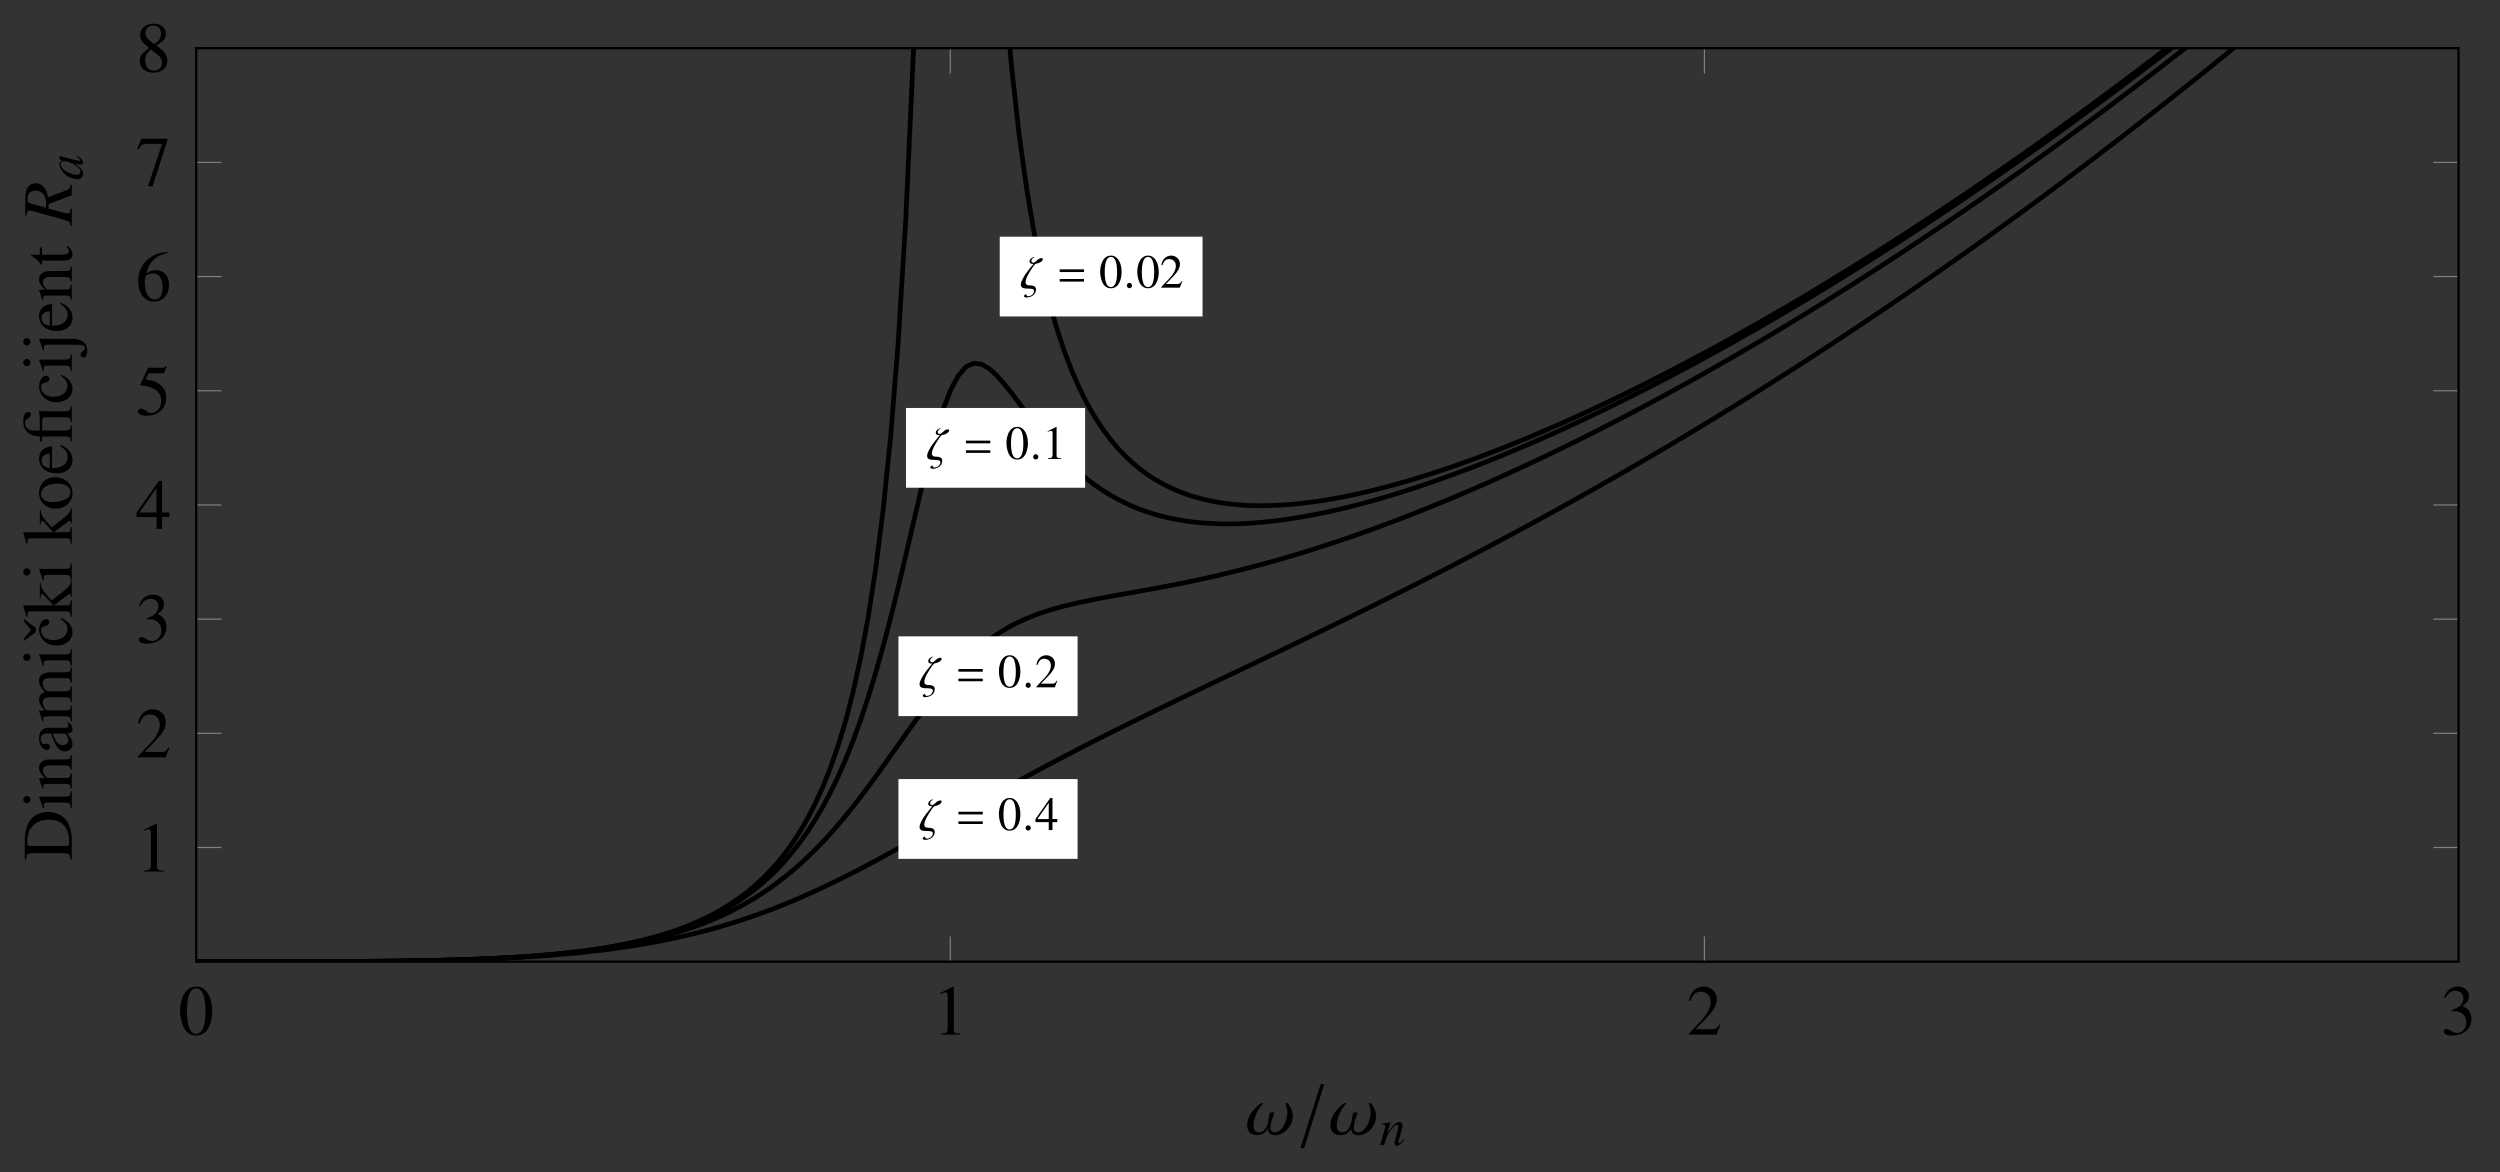 <?xml version="1.0" encoding="UTF-8"?>
<svg xmlns="http://www.w3.org/2000/svg" xmlns:xlink="http://www.w3.org/1999/xlink" width="420.32pt" height="197.069pt" viewBox="0 0 420.32 197.069" version="1.1">
<rect x="0" y="0" width="420.32" height="197.069" fill="#333333" stroke="none"/>
<defs>
<g>
<symbol overflow="visible" id="glyph0-0">
<path style="stroke:none;" d=""/>
</symbol>
<symbol overflow="visible" id="glyph0-1">
<path style="stroke:none;" d="M 5.688 -3.938 C 5.688 -6.391 4.609 -8.078 3.031 -8.078 C 2.375 -8.078 1.875 -7.875 1.438 -7.453 C 0.734 -6.797 0.281 -5.422 0.281 -4.016 C 0.281 -2.719 0.688 -1.312 1.25 -0.641 C 1.688 -0.125 2.297 0.172 2.984 0.172 C 3.594 0.172 4.109 -0.031 4.547 -0.453 C 5.234 -1.109 5.688 -2.5 5.688 -3.938 Z M 4.547 -3.922 C 4.547 -1.422 4.016 -0.141 2.984 -0.141 C 1.953 -0.141 1.438 -1.422 1.438 -3.906 C 1.438 -6.438 1.969 -7.766 3 -7.766 C 4 -7.766 4.547 -6.422 4.547 -3.922 Z M 4.547 -3.922 "/>
</symbol>
<symbol overflow="visible" id="glyph0-2">
<path style="stroke:none;" d="M 4.703 0 L 4.703 -0.172 C 3.766 -0.188 3.578 -0.312 3.578 -0.891 L 3.578 -8.062 L 3.484 -8.078 L 1.328 -7 L 1.328 -6.828 C 1.469 -6.891 1.609 -6.938 1.656 -6.953 C 1.859 -7.047 2.062 -7.094 2.188 -7.094 C 2.438 -7.094 2.547 -6.906 2.547 -6.531 L 2.547 -1.109 C 2.547 -0.719 2.453 -0.438 2.266 -0.328 C 2.078 -0.234 1.906 -0.188 1.406 -0.172 L 1.406 0 Z M 4.703 0 "/>
</symbol>
<symbol overflow="visible" id="glyph0-3">
<path style="stroke:none;" d="M 5.672 -1.641 L 5.516 -1.703 C 5.078 -1.016 4.922 -0.906 4.391 -0.906 L 1.531 -0.906 L 3.531 -3.016 C 4.609 -4.125 5.062 -5.031 5.062 -5.969 C 5.062 -7.156 4.094 -8.078 2.859 -8.078 C 2.203 -8.078 1.578 -7.812 1.141 -7.344 C 0.75 -6.938 0.578 -6.547 0.375 -5.703 L 0.625 -5.641 C 1.094 -6.812 1.531 -7.203 2.359 -7.203 C 3.359 -7.203 4.047 -6.516 4.047 -5.516 C 4.047 -4.578 3.484 -3.469 2.484 -2.406 L 0.359 -0.141 L 0.359 0 L 5.016 0 Z M 5.672 -1.641 "/>
</symbol>
<symbol overflow="visible" id="glyph0-4">
<path style="stroke:none;" d="M 5.156 -2.625 C 5.156 -3.234 4.969 -3.797 4.625 -4.156 C 4.391 -4.422 4.156 -4.562 3.641 -4.797 C 4.453 -5.359 4.75 -5.797 4.75 -6.438 C 4.75 -7.406 4 -8.078 2.891 -8.078 C 2.297 -8.078 1.766 -7.875 1.344 -7.5 C 0.984 -7.172 0.797 -6.859 0.531 -6.141 L 0.719 -6.094 C 1.203 -6.969 1.75 -7.359 2.5 -7.359 C 3.281 -7.359 3.812 -6.844 3.812 -6.078 C 3.812 -5.656 3.641 -5.219 3.328 -4.922 C 2.969 -4.562 2.641 -4.391 1.828 -4.094 L 1.828 -3.938 C 2.531 -3.938 2.812 -3.922 3.094 -3.812 C 3.844 -3.547 4.297 -2.875 4.297 -2.047 C 4.297 -1.047 3.625 -0.266 2.734 -0.266 C 2.422 -0.266 2.172 -0.344 1.734 -0.641 C 1.375 -0.844 1.172 -0.938 0.969 -0.938 C 0.688 -0.938 0.516 -0.766 0.516 -0.516 C 0.516 -0.094 1.031 0.172 1.859 0.172 C 2.781 0.172 3.734 -0.141 4.297 -0.641 C 4.859 -1.125 5.156 -1.812 5.156 -2.625 Z M 5.156 -2.625 "/>
</symbol>
<symbol overflow="visible" id="glyph0-5">
<path style="stroke:none;" d="M 5.641 -2 L 5.641 -2.766 L 4.422 -2.766 L 4.422 -8.078 L 3.891 -8.078 L 0.141 -2.766 L 0.141 -2 L 3.5 -2 L 3.5 0 L 4.422 0 L 4.422 -2 Z M 3.484 -2.766 L 0.625 -2.766 L 3.484 -6.859 Z M 3.484 -2.766 "/>
</symbol>
<symbol overflow="visible" id="glyph0-6">
<path style="stroke:none;" d="M 5.234 -8.141 L 5.125 -8.219 C 4.953 -7.969 4.828 -7.906 4.578 -7.906 L 2.078 -7.906 L 0.781 -5.078 C 0.766 -5.062 0.766 -5.016 0.766 -5.016 C 0.766 -4.953 0.812 -4.922 0.906 -4.922 C 1.297 -4.922 1.766 -4.844 2.266 -4.688 C 3.641 -4.25 4.266 -3.5 4.266 -2.312 C 4.266 -1.172 3.531 -0.281 2.609 -0.281 C 2.359 -0.281 2.156 -0.359 1.812 -0.625 C 1.422 -0.891 1.141 -1.016 0.891 -1.016 C 0.547 -1.016 0.375 -0.875 0.375 -0.578 C 0.375 -0.125 0.938 0.172 1.844 0.172 C 2.844 0.172 3.703 -0.156 4.297 -0.766 C 4.859 -1.297 5.109 -1.984 5.109 -2.891 C 5.109 -3.75 4.875 -4.297 4.281 -4.906 C 3.75 -5.422 3.078 -5.703 1.656 -5.953 L 2.156 -6.969 L 4.5 -6.969 C 4.703 -6.969 4.75 -7 4.781 -7.078 Z M 5.234 -8.141 "/>
</symbol>
<symbol overflow="visible" id="glyph0-7">
<path style="stroke:none;" d="M 5.594 -2.625 C 5.594 -4.141 4.719 -5.109 3.344 -5.109 C 2.828 -5.109 2.562 -5.031 1.812 -4.578 C 2.141 -6.391 3.484 -7.672 5.359 -7.984 L 5.328 -8.172 C 3.969 -8.062 3.281 -7.828 2.406 -7.219 C 1.109 -6.297 0.406 -4.938 0.406 -3.328 C 0.406 -2.297 0.734 -1.25 1.25 -0.641 C 1.703 -0.125 2.344 0.172 3.078 0.172 C 4.562 0.172 5.594 -0.969 5.594 -2.625 Z M 4.516 -2.219 C 4.516 -0.891 4.047 -0.172 3.219 -0.172 C 2.156 -0.172 1.516 -1.297 1.516 -3.141 C 1.516 -3.75 1.609 -4.094 1.859 -4.266 C 2.109 -4.453 2.469 -4.562 2.891 -4.562 C 3.922 -4.562 4.516 -3.703 4.516 -2.219 Z M 4.516 -2.219 "/>
</symbol>
<symbol overflow="visible" id="glyph0-8">
<path style="stroke:none;" d="M 5.359 -7.719 L 5.359 -7.906 L 0.938 -7.906 L 0.234 -6.156 L 0.438 -6.062 C 0.953 -6.875 1.172 -7.031 1.828 -7.031 L 4.422 -7.031 L 2.062 0.094 L 2.828 0.094 Z M 5.359 -7.719 "/>
</symbol>
<symbol overflow="visible" id="glyph0-9">
<path style="stroke:none;" d="M 5.312 -1.859 C 5.312 -2.766 4.906 -3.359 3.469 -4.438 C 4.656 -5.062 5.062 -5.562 5.062 -6.391 C 5.062 -7.359 4.203 -8.078 3.016 -8.078 C 1.703 -8.078 0.734 -7.281 0.734 -6.188 C 0.734 -5.422 0.969 -5.062 2.219 -3.969 C 0.938 -2.984 0.672 -2.625 0.672 -1.812 C 0.672 -0.641 1.609 0.172 2.969 0.172 C 4.406 0.172 5.312 -0.625 5.312 -1.859 Z M 4.406 -1.484 C 4.406 -0.703 3.875 -0.172 3.094 -0.172 C 2.188 -0.172 1.578 -0.859 1.578 -1.906 C 1.578 -2.672 1.844 -3.172 2.531 -3.734 L 3.25 -3.203 C 4.125 -2.578 4.406 -2.156 4.406 -1.484 Z M 4.25 -6.391 C 4.25 -5.719 3.906 -5.172 3.234 -4.719 C 3.172 -4.688 3.172 -4.688 3.125 -4.656 C 2.062 -5.344 1.625 -5.891 1.625 -6.562 C 1.625 -7.25 2.156 -7.75 2.922 -7.75 C 3.734 -7.75 4.25 -7.219 4.25 -6.391 Z M 4.25 -6.391 "/>
</symbol>
<symbol overflow="visible" id="glyph1-0">
<path style="stroke:none;" d=""/>
</symbol>
<symbol overflow="visible" id="glyph1-1">
<path style="stroke:none;" d="M 3.844 -4.734 C 3.844 -4.891 3.797 -4.969 3.656 -4.969 C 2.938 -4.969 2.734 -4.203 2.234 -4.203 C 1.953 -4.203 1.922 -4.406 1.922 -4.516 C 1.922 -4.859 2.297 -5.062 2.453 -5.125 L 2.453 -5.141 L 2.25 -5.141 C 2.25 -5.141 1.594 -4.875 1.594 -4.422 C 1.594 -4.047 1.984 -3.984 2.188 -3.984 C 2.25 -3.984 2.281 -4 2.297 -4 C 2.297 -3.984 0.141 -1.672 0.141 -0.5 C 0.141 0.047 0.656 0.156 1.172 0.156 C 2.047 0.156 2.375 0.219 2.375 0.578 C 2.375 0.844 2.078 1.438 1.375 1.438 C 1.078 1.438 1.047 1.172 1.047 1.078 C 0.953 1.109 0.672 1.234 0.672 1.438 C 0.672 1.516 0.812 1.656 1.062 1.656 C 1.734 1.656 2.688 1.281 2.688 0.297 C 2.688 -0.047 2.484 -0.375 1.703 -0.375 C 0.953 -0.375 0.938 -0.75 0.938 -0.906 L 0.938 -0.922 C 0.938 -1.641 1.734 -2.859 2.266 -3.625 C 2.625 -4.125 2.734 -4.016 3.109 -4.125 C 3.516 -4.266 3.844 -4.594 3.844 -4.734 Z M 3.844 -4.734 "/>
</symbol>
<symbol overflow="visible" id="glyph1-2">
<path style="stroke:none;" d="M 1.438 -0.344 C 1.438 -0.594 1.234 -0.797 1 -0.797 C 0.75 -0.797 0.562 -0.594 0.562 -0.344 C 0.562 -0.047 0.828 0.094 1 0.094 C 1.156 0.094 1.438 -0.047 1.438 -0.344 Z M 1.438 -0.344 "/>
</symbol>
<symbol overflow="visible" id="glyph2-0">
<path style="stroke:none;" d=""/>
</symbol>
<symbol overflow="visible" id="glyph2-1">
<path style="stroke:none;" d="M 4.406 -2.625 L 4.406 -3.078 L 0.312 -3.078 L 0.312 -2.625 Z M 4.406 -1.016 L 4.406 -1.453 L 0.312 -1.453 L 0.312 -1.016 Z M 4.406 -1.016 "/>
</symbol>
<symbol overflow="visible" id="glyph3-0">
<path style="stroke:none;" d=""/>
</symbol>
<symbol overflow="visible" id="glyph3-1">
<path style="stroke:none;" d="M 3.797 -2.625 C 3.797 -4.266 3.062 -5.391 2.031 -5.391 C 1.578 -5.391 1.25 -5.25 0.953 -4.969 C 0.5 -4.531 0.188 -3.609 0.188 -2.672 C 0.188 -1.812 0.453 -0.875 0.828 -0.438 C 1.125 -0.078 1.531 0.109 1.984 0.109 C 2.406 0.109 2.734 -0.031 3.031 -0.297 C 3.484 -0.734 3.797 -1.672 3.797 -2.625 Z M 3.031 -2.609 C 3.031 -0.953 2.672 -0.094 1.984 -0.094 C 1.312 -0.094 0.953 -0.953 0.953 -2.609 C 0.953 -4.297 1.312 -5.172 2 -5.172 C 2.672 -5.172 3.031 -4.281 3.031 -2.609 Z M 3.031 -2.609 "/>
</symbol>
<symbol overflow="visible" id="glyph3-2">
<path style="stroke:none;" d="M 3.766 -1.328 L 3.766 -1.844 L 2.953 -1.844 L 2.953 -5.391 L 2.594 -5.391 L 0.094 -1.844 L 0.094 -1.328 L 2.328 -1.328 L 2.328 0 L 2.953 0 L 2.953 -1.328 Z M 2.328 -1.844 L 0.422 -1.844 L 2.328 -4.578 Z M 2.328 -1.844 "/>
</symbol>
<symbol overflow="visible" id="glyph3-3">
<path style="stroke:none;" d="M 3.781 -1.094 L 3.688 -1.125 C 3.391 -0.672 3.281 -0.609 2.922 -0.609 L 1.016 -0.609 L 2.359 -2.016 C 3.062 -2.75 3.375 -3.359 3.375 -3.969 C 3.375 -4.766 2.734 -5.391 1.906 -5.391 C 1.469 -5.391 1.047 -5.219 0.75 -4.891 C 0.5 -4.625 0.375 -4.359 0.25 -3.797 L 0.422 -3.766 C 0.734 -4.547 1.016 -4.797 1.562 -4.797 C 2.234 -4.797 2.688 -4.344 2.688 -3.672 C 2.688 -3.047 2.328 -2.312 1.656 -1.609 L 0.234 -0.094 L 0.234 0 L 3.344 0 Z M 3.781 -1.094 "/>
</symbol>
<symbol overflow="visible" id="glyph3-4">
<path style="stroke:none;" d="M 3.141 0 L 3.141 -0.125 C 2.516 -0.125 2.375 -0.203 2.375 -0.594 L 2.375 -5.375 L 2.312 -5.391 L 0.891 -4.656 L 0.891 -4.547 C 0.984 -4.594 1.062 -4.625 1.094 -4.641 C 1.25 -4.688 1.375 -4.719 1.453 -4.719 C 1.625 -4.719 1.703 -4.609 1.703 -4.344 L 1.703 -0.734 C 1.703 -0.484 1.641 -0.297 1.5 -0.219 C 1.391 -0.156 1.281 -0.125 0.938 -0.125 L 0.938 0 Z M 3.141 0 "/>
</symbol>
<symbol overflow="visible" id="glyph4-0">
<path style="stroke:none;" d=""/>
</symbol>
<symbol overflow="visible" id="glyph4-1">
<path style="stroke:none;" d="M 7.969 -3.031 C 7.969 -4.266 7.172 -5.156 7.062 -5.266 L 6.672 -5.266 C 6.75 -5.125 7.047 -4.547 7.047 -3.703 C 7.047 -2.312 6.125 -0.359 4.953 -0.359 C 4.5 -0.359 4.203 -0.609 4.203 -1.047 C 4.203 -2.234 4.844 -3.359 4.844 -3.641 C 4.844 -3.688 4.812 -3.703 4.766 -3.703 L 4.203 -3.703 C 3.828 -3.703 4.109 -0.359 2.266 -0.359 C 1.406 -0.359 1.359 -1.188 1.359 -1.516 C 1.359 -3.422 2.766 -5.016 3 -5.266 L 2.609 -5.266 C 2.594 -5.266 0.281 -3.703 0.281 -1.547 C 0.281 -0.812 0.672 0.125 1.906 0.125 C 3.375 0.125 3.812 -1.094 3.812 -1.094 L 3.828 -1.094 C 3.828 -1.094 3.797 -0.984 3.797 -0.844 C 3.797 -0.469 3.953 0.125 5.016 0.125 C 6.531 0.125 7.969 -1.5 7.969 -3.031 Z M 7.969 -3.031 "/>
</symbol>
<symbol overflow="visible" id="glyph5-0">
<path style="stroke:none;" d=""/>
</symbol>
<symbol overflow="visible" id="glyph5-1">
<path style="stroke:none;" d="M 0.734 2.312 L 1.359 2.312 L 4.75 -8.453 L 4.141 -8.453 Z M 0.734 2.312 "/>
</symbol>
<symbol overflow="visible" id="glyph6-0">
<path style="stroke:none;" d=""/>
</symbol>
<symbol overflow="visible" id="glyph6-1">
<path style="stroke:none;" d="M 4.156 -0.906 L 4.031 -1.031 C 3.969 -0.953 3.906 -0.875 3.844 -0.797 C 3.594 -0.469 3.438 -0.328 3.312 -0.328 C 3.234 -0.328 3.172 -0.391 3.172 -0.469 C 3.172 -0.547 3.203 -0.703 3.297 -1.031 L 3.797 -2.828 C 3.844 -3.016 3.875 -3.203 3.875 -3.328 C 3.875 -3.641 3.641 -3.859 3.297 -3.859 C 2.734 -3.859 2.188 -3.328 1.281 -1.938 L 1.859 -3.844 L 1.844 -3.859 L 0.422 -3.594 L 0.422 -3.453 C 0.875 -3.438 0.984 -3.391 0.984 -3.219 C 0.984 -3.172 0.969 -3.109 0.969 -3.062 L 0.125 0 L 0.781 0 C 1.188 -1.391 1.266 -1.578 1.656 -2.172 C 2.188 -2.984 2.625 -3.422 2.953 -3.422 C 3.078 -3.422 3.172 -3.328 3.172 -3.172 C 3.172 -3.062 3.109 -2.766 3.047 -2.5 L 2.656 -1.047 C 2.547 -0.594 2.516 -0.484 2.516 -0.391 C 2.516 -0.062 2.641 0.078 2.922 0.078 C 3.328 0.078 3.547 -0.094 4.156 -0.906 Z M 4.156 -0.906 "/>
</symbol>
<symbol overflow="visible" id="glyph7-0">
<path style="stroke:none;" d=""/>
</symbol>
<symbol overflow="visible" id="glyph7-1">
<path style="stroke:none;" d="M -4 -8.188 C -5.062 -8.188 -6 -7.828 -6.656 -7.172 C -7.484 -6.359 -7.906 -5.062 -7.906 -3.422 L -7.906 -0.188 L -7.688 -0.188 C -7.609 -1.141 -7.5 -1.25 -6.609 -1.25 L -1.297 -1.25 C -0.438 -1.25 -0.281 -1.094 -0.234 -0.188 L 0 -0.188 L 0 -3.578 C 0 -4.969 -0.391 -6.234 -1.062 -6.969 C -1.766 -7.75 -2.828 -8.188 -4 -8.188 Z M -3.906 -6.891 C -2.5 -6.891 -1.5 -6.391 -0.938 -5.422 C -0.578 -4.812 -0.438 -4.125 -0.438 -3.078 C -0.438 -2.609 -0.547 -2.469 -0.938 -2.469 L -7 -2.469 C -7.375 -2.469 -7.469 -2.594 -7.469 -3.078 C -7.469 -4.109 -7.281 -4.891 -6.875 -5.469 C -6.234 -6.391 -5.203 -6.891 -3.906 -6.891 Z M -3.906 -6.891 "/>
</symbol>
<symbol overflow="visible" id="glyph7-2">
<path style="stroke:none;" d="M 0 -3.031 L -0.172 -3.031 C -0.234 -2.234 -0.359 -2.141 -1.219 -2.141 L -5.469 -2.141 L -5.5 -2.094 L -4.844 -0.234 L -4.656 -0.234 L -4.672 -0.328 C -4.703 -0.484 -4.703 -0.641 -4.703 -0.734 C -4.703 -1.031 -4.516 -1.141 -4 -1.141 L -1.219 -1.141 C -0.359 -1.141 -0.234 -1.016 -0.172 -0.188 L 0 -0.188 Z M -7.547 -2.25 C -7.891 -2.25 -8.156 -1.984 -8.156 -1.641 C -8.156 -1.297 -7.891 -1.031 -7.547 -1.031 C -7.203 -1.031 -6.938 -1.297 -6.938 -1.641 C -6.938 -1.984 -7.203 -2.25 -7.547 -2.25 Z M -7.547 -2.25 "/>
</symbol>
<symbol overflow="visible" id="glyph7-3">
<path style="stroke:none;" d="M 0 -5.797 L -0.172 -5.797 C -0.234 -5.219 -0.375 -5.062 -0.969 -5.062 L -3.703 -5.062 C -4.828 -5.062 -5.5 -4.547 -5.5 -3.656 C -5.5 -3.109 -5.297 -2.734 -4.531 -1.922 L -5.469 -1.922 L -5.5 -1.844 C -5.281 -1.25 -5.156 -0.844 -4.953 -0.188 L -4.75 -0.188 C -4.797 -0.266 -4.812 -0.375 -4.812 -0.516 C -4.812 -0.844 -4.625 -0.953 -4.047 -0.953 L -1.078 -0.953 C -0.391 -0.953 -0.234 -0.828 -0.172 -0.219 L 0 -0.219 L 0 -2.75 L -0.172 -2.75 C -0.234 -2.141 -0.375 -1.953 -0.797 -1.953 L -4.156 -1.953 C -4.703 -2.531 -4.844 -2.797 -4.844 -3.188 C -4.844 -3.781 -4.469 -4.062 -3.688 -4.062 L -1.188 -4.062 C -0.438 -4.062 -0.234 -3.906 -0.172 -3.312 L 0 -3.312 Z M 0 -5.797 "/>
</symbol>
<symbol overflow="visible" id="glyph7-4">
<path style="stroke:none;" d="M -0.484 -5.281 L -0.781 -5.281 C -0.625 -5.078 -0.562 -4.938 -0.562 -4.75 C -0.562 -4.484 -0.734 -4.406 -1.25 -4.406 L -3.578 -4.406 C -4.203 -4.406 -4.531 -4.344 -4.812 -4.172 C -5.266 -3.922 -5.5 -3.406 -5.5 -2.672 C -5.5 -2.062 -5.328 -1.5 -5.062 -1.156 C -4.812 -0.859 -4.453 -0.672 -4.156 -0.672 C -3.891 -0.672 -3.641 -0.891 -3.641 -1.188 C -3.641 -1.469 -3.891 -1.719 -4.141 -1.719 C -4.203 -1.719 -4.25 -1.703 -4.344 -1.703 C -4.453 -1.672 -4.547 -1.656 -4.625 -1.656 C -4.953 -1.656 -5.219 -2.047 -5.219 -2.516 C -5.219 -3.109 -4.859 -3.438 -4.219 -3.438 L -3.484 -3.438 C -2.75 -1.594 -2.656 -1.391 -2.203 -0.875 C -1.953 -0.609 -1.547 -0.438 -1.156 -0.438 C -0.406 -0.438 0.125 -0.953 0.125 -1.703 C 0.125 -2.219 -0.125 -2.719 -0.75 -3.438 C -0.125 -3.5 0.125 -3.719 0.125 -4.203 C 0.125 -4.609 -0.031 -4.859 -0.484 -5.281 Z M -1.469 -3.438 C -1.094 -3.438 -0.984 -3.375 -0.844 -3.125 C -0.672 -2.828 -0.578 -2.5 -0.578 -2.25 C -0.578 -1.828 -0.984 -1.5 -1.5 -1.5 L -1.547 -1.5 C -2.25 -1.5 -2.672 -1.984 -3.203 -3.438 Z M -1.469 -3.438 "/>
</symbol>
<symbol overflow="visible" id="glyph7-5">
<path style="stroke:none;" d="M 0 -9.266 L -0.172 -9.266 L -0.203 -8.953 C -0.234 -8.594 -0.438 -8.438 -0.906 -8.438 L -3.375 -8.438 C -4.781 -8.438 -5.5 -7.969 -5.5 -7.047 C -5.5 -6.359 -5.188 -5.75 -4.5 -5.109 C -5.172 -4.891 -5.5 -4.484 -5.5 -3.844 C -5.5 -3.312 -5.328 -2.969 -4.578 -1.984 L -5.469 -1.984 L -5.5 -1.906 C -5.266 -1.297 -5.141 -0.891 -4.953 -0.234 L -4.75 -0.234 C -4.797 -0.375 -4.812 -0.484 -4.812 -0.609 C -4.812 -0.922 -4.609 -1.031 -4.047 -1.031 L -1.016 -1.031 C -0.375 -1.031 -0.188 -0.859 -0.172 -0.188 L 0 -0.188 L 0 -2.844 L -0.172 -2.844 C -0.203 -2.219 -0.328 -2.031 -0.797 -2.031 L -4.172 -2.031 C -4.172 -2.031 -4.312 -2.125 -4.406 -2.219 C -4.672 -2.516 -4.875 -3.031 -4.875 -3.438 C -4.875 -3.969 -4.453 -4.234 -3.625 -4.234 L -1.031 -4.234 C -0.359 -4.234 -0.234 -4.094 -0.172 -3.422 L 0 -3.422 L 0 -6.094 L -0.172 -6.094 C -0.188 -5.422 -0.391 -5.234 -1.141 -5.234 L -4.141 -5.234 C -4.656 -5.594 -4.875 -5.984 -4.875 -6.531 C -4.875 -7.219 -4.547 -7.438 -3.562 -7.438 L -1.047 -7.438 C -0.359 -7.438 -0.266 -7.344 -0.172 -6.641 L 0 -6.641 Z M 0 -9.266 "/>
</symbol>
<symbol overflow="visible" id="glyph7-6">
<path style="stroke:none;" d="M -1.75 -4.922 L -1.859 -4.75 C -1.031 -4.188 -0.734 -3.75 -0.734 -3.078 C -0.734 -1.969 -1.703 -1.219 -3.078 -1.219 C -4.312 -1.219 -5.156 -1.875 -5.156 -2.844 C -5.156 -3.281 -5.016 -3.438 -4.578 -3.547 L -4.312 -3.625 C -3.969 -3.719 -3.766 -3.938 -3.766 -4.203 C -3.766 -4.5 -4 -4.75 -4.266 -4.75 C -4.938 -4.75 -5.5 -3.922 -5.5 -2.922 C -5.5 -2.359 -5.281 -1.781 -4.891 -1.297 C -4.344 -0.656 -3.531 -0.297 -2.531 -0.297 C -0.984 -0.297 0.125 -1.25 0.125 -2.562 C 0.125 -3.078 -0.047 -3.531 -0.375 -3.938 C -0.672 -4.297 -1.016 -4.547 -1.75 -4.922 Z M -8.062 -4.781 L -8.062 -4.375 L -6.828 -2.922 L -8.062 -1.469 L -8.062 -1.062 L -6.062 -2.547 L -6.062 -3.281 Z M -8.062 -4.781 "/>
</symbol>
<symbol overflow="visible" id="glyph7-7">
<path style="stroke:none;" d="M 0 -6.031 L -0.172 -6.031 C -0.219 -5.516 -0.438 -5.141 -1.047 -4.641 L -3.375 -2.812 L -3.688 -3.156 C -4.484 -4 -5.031 -4.75 -5.125 -5.094 C -5.172 -5.266 -5.203 -5.438 -5.203 -5.641 L -5.203 -5.734 L -5.375 -5.734 L -5.375 -3.297 L -5.219 -3.297 C -5.203 -3.766 -5.156 -3.891 -4.984 -3.891 C -4.891 -3.891 -4.719 -3.797 -4.578 -3.625 L -3.125 -1.984 L -8.141 -1.984 L -8.156 -1.938 L -7.734 -0.438 L -7.641 -0.078 L -7.453 -0.078 C -7.453 -0.234 -7.469 -0.344 -7.469 -0.469 C -7.469 -0.859 -7.312 -0.984 -6.734 -0.984 L -0.984 -0.984 C -0.359 -0.984 -0.328 -0.938 -0.172 -0.078 L 0 -0.078 L 0 -2.875 L -0.172 -2.875 L -0.188 -2.641 C -0.219 -2.156 -0.375 -1.984 -0.797 -1.984 L -3 -1.984 L -0.766 -3.656 L -0.719 -3.688 C -0.688 -3.719 -0.641 -3.734 -0.609 -3.781 C -0.484 -3.875 -0.422 -3.906 -0.359 -3.906 C -0.25 -3.906 -0.172 -3.797 -0.172 -3.656 L -0.172 -3.438 L 0 -3.438 Z M 0 -6.031 "/>
</symbol>
<symbol overflow="visible" id="glyph7-8">
<path style="stroke:none;" d="M -2.797 -5.625 C -4.359 -5.625 -5.5 -4.516 -5.5 -2.984 C -5.5 -1.438 -4.344 -0.344 -2.703 -0.344 C -1.094 -0.344 0.125 -1.453 0.125 -2.969 C 0.125 -4.469 -1.141 -5.625 -2.797 -5.625 Z M -2.375 -4.547 C -1.031 -4.547 -0.219 -4 -0.219 -3.109 C -0.219 -2.641 -0.5 -2.203 -0.984 -1.953 C -1.609 -1.609 -2.438 -1.422 -3.281 -1.422 C -4.422 -1.422 -5.156 -1.984 -5.156 -2.828 C -5.156 -3.844 -4.016 -4.547 -2.375 -4.547 Z M -2.375 -4.547 "/>
</symbol>
<symbol overflow="visible" id="glyph7-9">
<path style="stroke:none;" d="M -1.875 -5.062 L -1.953 -4.875 C -1.047 -4.297 -0.703 -3.797 -0.703 -3.031 C -0.703 -2.359 -1.016 -1.859 -1.656 -1.516 C -2.125 -1.281 -2.547 -1.188 -3.312 -1.156 L -3.312 -4.844 C -4.094 -4.75 -4.438 -4.625 -4.812 -4.328 C -5.25 -3.969 -5.5 -3.422 -5.5 -2.797 C -5.5 -1.312 -4.297 -0.297 -2.562 -0.297 C -0.906 -0.297 0.125 -1.156 0.125 -2.531 C 0.125 -3.688 -0.578 -4.562 -1.875 -5.062 Z M -3.688 -3.625 L -3.688 -1.188 C -4.641 -1.312 -5.062 -1.719 -5.062 -2.453 C -5.062 -3.172 -4.734 -3.469 -3.688 -3.625 Z M -3.688 -3.625 "/>
</symbol>
<symbol overflow="visible" id="glyph7-10">
<path style="stroke:none;" d="M 0 -6.234 L -0.172 -6.234 C -0.234 -5.562 -0.391 -5.422 -1.156 -5.422 L -4.297 -5.422 L -5.469 -5.453 L -5.5 -5.406 C -5.422 -4.875 -5.375 -4.531 -5.375 -4.047 L -5.375 -2.172 L -5.969 -2.172 C -6.5 -2.156 -6.953 -2.219 -7.25 -2.375 C -7.609 -2.578 -7.859 -3.016 -7.859 -3.438 C -7.859 -3.781 -7.703 -4 -7.297 -4.297 C -6.969 -4.516 -6.859 -4.672 -6.859 -4.875 C -6.859 -5.125 -7.047 -5.312 -7.328 -5.312 C -7.844 -5.312 -8.156 -4.703 -8.156 -3.797 C -8.156 -2.875 -7.859 -2.188 -7.266 -1.75 C -6.766 -1.406 -6.328 -1.266 -5.375 -1.188 L -5.375 -0.375 L -4.984 -0.375 L -4.984 -1.188 L -1.125 -1.188 C -0.359 -1.188 -0.203 -1.047 -0.172 -0.375 L 0 -0.375 L 0 -3.016 L -0.172 -3.016 C -0.234 -2.344 -0.391 -2.188 -1.047 -2.188 L -4.984 -2.188 L -4.984 -3.219 C -4.984 -4.359 -4.953 -4.422 -4.312 -4.422 L -1.156 -4.422 C -0.344 -4.422 -0.234 -4.344 -0.172 -3.594 L 0 -3.594 Z M 0 -6.234 "/>
</symbol>
<symbol overflow="visible" id="glyph7-11">
<path style="stroke:none;" d="M -1.75 -4.922 L -1.859 -4.75 C -1.031 -4.188 -0.734 -3.75 -0.734 -3.078 C -0.734 -1.969 -1.703 -1.219 -3.078 -1.219 C -4.312 -1.219 -5.156 -1.875 -5.156 -2.844 C -5.156 -3.281 -5.016 -3.438 -4.578 -3.547 L -4.312 -3.625 C -3.969 -3.719 -3.766 -3.938 -3.766 -4.203 C -3.766 -4.5 -4 -4.75 -4.266 -4.75 C -4.938 -4.75 -5.5 -3.922 -5.5 -2.922 C -5.5 -2.359 -5.281 -1.781 -4.891 -1.297 C -4.344 -0.656 -3.531 -0.297 -2.531 -0.297 C -0.984 -0.297 0.125 -1.25 0.125 -2.562 C 0.125 -3.078 -0.047 -3.531 -0.375 -3.938 C -0.672 -4.297 -1.016 -4.547 -1.75 -4.922 Z M -1.75 -4.922 "/>
</symbol>
<symbol overflow="visible" id="glyph7-12">
<path style="stroke:none;" d="M 0 -3.047 L -0.172 -3.047 C -0.234 -2.266 -0.359 -2.156 -1.219 -2.156 L -5.469 -2.156 L -5.5 -2.109 L -4.844 -0.266 L -4.656 -0.266 L -4.672 -0.359 C -4.703 -0.5 -4.703 -0.656 -4.703 -0.766 C -4.703 -1.047 -4.516 -1.156 -4 -1.156 L -1.219 -1.156 C -0.359 -1.156 -0.234 -1.047 -0.172 -0.219 L 0 -0.219 Z M -7.547 -2.266 C -7.891 -2.266 -8.156 -2.016 -8.156 -1.656 C -8.156 -1.328 -7.891 -1.047 -7.547 -1.047 C -7.203 -1.047 -6.938 -1.328 -6.938 -1.656 C -6.938 -2.016 -7.203 -2.266 -7.547 -2.266 Z M 0 -5.656 L -5.469 -5.656 L -5.5 -5.594 C -5.219 -4.891 -5.062 -4.438 -4.859 -3.734 L -4.656 -3.734 L -4.672 -3.797 C -4.703 -3.984 -4.703 -4.141 -4.703 -4.266 C -4.703 -4.547 -4.5 -4.656 -4 -4.656 L 0.531 -4.656 C 1.453 -4.656 1.75 -4.609 1.984 -4.484 C 2.109 -4.406 2.203 -4.25 2.203 -4.078 C 2.203 -3.891 2.109 -3.781 1.859 -3.578 C 1.594 -3.359 1.484 -3.188 1.484 -3 C 1.484 -2.719 1.688 -2.516 1.953 -2.516 C 2.328 -2.516 2.609 -2.969 2.609 -3.625 C 2.609 -4.953 1.703 -5.656 0 -5.656 Z M -7.547 -5.766 C -7.891 -5.766 -8.156 -5.5 -8.156 -5.156 C -8.156 -4.812 -7.891 -4.547 -7.547 -4.547 C -7.203 -4.547 -6.938 -4.812 -6.938 -5.156 C -6.938 -5.5 -7.203 -5.766 -7.547 -5.766 Z M -7.547 -5.766 "/>
</symbol>
<symbol overflow="visible" id="glyph7-13">
<path style="stroke:none;" d="M -0.781 -3.328 L -0.922 -3.172 C -0.609 -2.922 -0.5 -2.719 -0.5 -2.469 C -0.5 -2.016 -0.812 -1.844 -1.578 -1.844 L -5 -1.844 L -5 -3.047 L -5.375 -3.047 L -5.375 -1.844 L -6.766 -1.844 C -6.891 -1.844 -6.922 -1.812 -6.922 -1.75 C -6.797 -1.688 -6.688 -1.609 -6.594 -1.516 C -5.922 -1.078 -5.484 -0.672 -5.312 -0.359 C -5.219 -0.234 -5.156 -0.156 -5.078 -0.156 C -5.047 -0.156 -5.016 -0.172 -5 -0.203 L -5 -0.844 L -1.406 -0.844 C -0.391 -0.844 0.125 -1.188 0.125 -1.891 C 0.125 -2.484 -0.172 -2.938 -0.781 -3.328 Z M -0.781 -3.328 "/>
</symbol>
<symbol overflow="visible" id="glyph8-0">
<path style="stroke:none;" d=""/>
</symbol>
<symbol overflow="visible" id="glyph8-1">
<path style="stroke:none;" d="M 0 -6.781 L -0.188 -6.781 C -0.234 -6.25 -0.438 -6.016 -1.047 -5.781 L -3.984 -4.672 C -4.188 -5.594 -4.344 -5.984 -4.734 -6.422 C -5.078 -6.812 -5.547 -7.031 -6.078 -7.031 C -7.203 -7.031 -7.812 -6.156 -7.812 -4.547 L -7.812 -1.578 L -7.609 -1.578 C -7.547 -2.078 -7.531 -2.141 -7.453 -2.266 C -7.391 -2.359 -7.25 -2.422 -7.109 -2.422 C -6.969 -2.422 -6.688 -2.375 -6.359 -2.281 L -1.078 -0.812 C -0.375 -0.594 -0.297 -0.531 -0.188 0.156 L 0 0.156 L 0 -2.766 L -0.188 -2.766 C -0.281 -2.016 -0.328 -1.953 -0.75 -1.953 C -0.875 -1.953 -0.984 -1.969 -1.438 -2.094 L -3.938 -2.766 L -3.875 -3.531 L 0 -5.016 Z M -6.109 -5.766 C -4.922 -5.766 -4.312 -5.016 -4.312 -3.516 C -4.312 -3.297 -4.328 -3.203 -4.375 -2.906 L -7.109 -3.688 C -7.359 -3.75 -7.453 -3.906 -7.453 -4.297 C -7.453 -5.281 -7 -5.766 -6.109 -5.766 Z M -6.109 -5.766 "/>
</symbol>
<symbol overflow="visible" id="glyph9-0">
<path style="stroke:none;" d=""/>
</symbol>
<symbol overflow="visible" id="glyph9-1">
<path style="stroke:none;" d="M -0.875 -4.172 L -0.969 -4.062 L -0.719 -3.828 C -0.438 -3.547 -0.359 -3.438 -0.359 -3.359 C -0.359 -3.297 -0.406 -3.25 -0.469 -3.25 C -0.656 -3.25 -2.156 -3.609 -3.656 -4.031 C -3.75 -4.047 -3.766 -4.062 -3.844 -4.078 L -3.859 -4.016 L -3.797 -3.484 L -3.781 -3.453 L -3.359 -3.359 C -3.688 -3.281 -3.859 -3.031 -3.859 -2.656 C -3.859 -1.484 -2.266 -0.156 -0.875 -0.156 C -0.266 -0.156 0.094 -0.484 0.094 -1.047 C 0.094 -1.656 -0.188 -2.031 -1.281 -2.812 C -0.562 -2.625 -0.484 -2.609 -0.266 -2.609 C -0.016 -2.609 0.094 -2.703 0.094 -2.953 C 0.094 -3.297 -0.078 -3.516 -0.875 -4.172 Z M -3.141 -3.203 C -2.406 -3.203 -1.375 -2.75 -0.719 -2.156 C -0.484 -1.953 -0.328 -1.641 -0.328 -1.391 C -0.328 -1.078 -0.578 -0.891 -0.984 -0.891 C -1.453 -0.891 -2.312 -1.188 -2.859 -1.562 C -3.391 -1.906 -3.672 -2.312 -3.672 -2.672 C -3.672 -2.688 -3.672 -2.688 -3.672 -2.703 C -3.656 -3 -3.438 -3.203 -3.141 -3.203 Z M -3.141 -3.203 "/>
</symbol>
</g>
<clipPath id="clip1">
  <path d="M 32.984 8.102 L 413.352 8.102 L 413.352 161.688 L 32.984 161.688 Z M 32.984 8.102 "/>
</clipPath>
</defs>
<g id="surface1">
<path style="fill:none;stroke-width:0.199;stroke-linecap:butt;stroke-linejoin:miter;stroke:rgb(50%,50%,50%);stroke-opacity:1;stroke-miterlimit:10;" d="M -0.001 -0.001 L -0.001 4.246 M 126.788 -0.001 L 126.788 4.246 M 253.577 -0.001 L 253.577 4.246 M 380.367 -0.001 L 380.367 4.246 M -0.001 153.585 L -0.001 149.343 M 126.788 153.585 L 126.788 149.343 M 253.577 153.585 L 253.577 149.343 M 380.367 153.585 L 380.367 149.343 " transform="matrix(1,0,0,-1,32.985,161.687)"/>
<path style="fill:none;stroke-width:0.199;stroke-linecap:butt;stroke-linejoin:miter;stroke:rgb(50%,50%,50%);stroke-opacity:1;stroke-miterlimit:10;" d="M -0.001 19.199 L 4.253 19.199 M -0.001 38.398 L 4.253 38.398 M -0.001 57.593 L 4.253 57.593 M -0.001 76.792 L 4.253 76.792 M -0.001 95.992 L 4.253 95.992 M -0.001 115.191 L 4.253 115.191 M -0.001 134.386 L 4.253 134.386 M -0.001 153.585 L 4.253 153.585 M 380.367 19.199 L 376.117 19.199 M 380.367 38.398 L 376.117 38.398 M 380.367 57.593 L 376.117 57.593 M 380.367 76.792 L 376.117 76.792 M 380.367 95.992 L 376.117 95.992 M 380.367 115.191 L 376.117 115.191 M 380.367 134.386 L 376.117 134.386 M 380.367 153.585 L 376.117 153.585 " transform="matrix(1,0,0,-1,32.985,161.687)"/>
<path style="fill:none;stroke-width:0.399;stroke-linecap:butt;stroke-linejoin:miter;stroke:rgb(0%,0%,0%);stroke-opacity:1;stroke-miterlimit:10;" d="M -0.001 -0.001 L -0.001 153.585 L 380.367 153.585 L 380.367 -0.001 Z M -0.001 -0.001 " transform="matrix(1,0,0,-1,32.985,161.687)"/>
<g style="fill:rgb(0%,0%,0%);fill-opacity:1;">
  <use xlink:href="#glyph0-1" x="29.996" y="173.941"/>
</g>
<g style="fill:rgb(0%,0%,0%);fill-opacity:1;">
  <use xlink:href="#glyph0-2" x="156.783" y="173.941"/>
</g>
<g style="fill:rgb(0%,0%,0%);fill-opacity:1;">
  <use xlink:href="#glyph0-3" x="283.571" y="173.941"/>
</g>
<g style="fill:rgb(0%,0%,0%);fill-opacity:1;">
  <use xlink:href="#glyph0-4" x="410.358" y="173.941"/>
</g>
<g style="fill:rgb(0%,0%,0%);fill-opacity:1;">
  <use xlink:href="#glyph0-2" x="22.823" y="146.524"/>
</g>
<g style="fill:rgb(0%,0%,0%);fill-opacity:1;">
  <use xlink:href="#glyph0-3" x="22.823" y="127.326"/>
</g>
<g style="fill:rgb(0%,0%,0%);fill-opacity:1;">
  <use xlink:href="#glyph0-4" x="22.823" y="108.045"/>
</g>
<g style="fill:rgb(0%,0%,0%);fill-opacity:1;">
  <use xlink:href="#glyph0-5" x="22.823" y="88.93"/>
</g>
<g style="fill:rgb(0%,0%,0%);fill-opacity:1;">
  <use xlink:href="#glyph0-6" x="22.823" y="69.729"/>
</g>
<g style="fill:rgb(0%,0%,0%);fill-opacity:1;">
  <use xlink:href="#glyph0-7" x="22.823" y="50.531"/>
</g>
<g style="fill:rgb(0%,0%,0%);fill-opacity:1;">
  <use xlink:href="#glyph0-8" x="22.823" y="31.217"/>
</g>
<g style="fill:rgb(0%,0%,0%);fill-opacity:1;">
  <use xlink:href="#glyph0-9" x="22.823" y="12.054"/>
</g>
<g clip-path="url(#clip1)" clip-rule="nonzero">
<path style="fill:none;stroke-width:0.797;stroke-linecap:butt;stroke-linejoin:miter;stroke:rgb(0%,0%,0%);stroke-opacity:1;stroke-miterlimit:10;" d="M -0.001 -0.001 L 11.421 -0.001 L 12.691 0.003 L 15.23 0.003 L 16.499 0.007 L 17.769 0.007 L 19.038 0.011 L 20.308 0.011 L 21.578 0.015 L 22.843 0.019 L 24.113 0.027 L 25.382 0.031 L 29.191 0.054 L 31.73 0.078 L 34.269 0.109 L 35.535 0.124 L 36.804 0.144 L 39.343 0.191 L 41.882 0.246 L 43.152 0.277 L 44.421 0.316 L 45.691 0.351 L 46.96 0.394 L 48.23 0.441 L 49.495 0.492 L 52.035 0.609 L 53.304 0.675 L 54.574 0.746 L 55.843 0.82 L 57.113 0.902 L 58.382 0.992 L 59.652 1.085 L 60.921 1.191 L 62.187 1.3 L 63.456 1.417 L 64.726 1.542 L 65.995 1.679 L 67.265 1.824 L 68.535 1.976 L 69.804 2.14 L 71.074 2.312 L 72.343 2.499 L 73.613 2.695 L 74.882 2.902 L 76.148 3.124 L 77.417 3.355 L 78.687 3.605 L 79.956 3.863 L 81.226 4.14 L 82.495 4.429 L 83.765 4.734 L 85.035 5.054 L 86.304 5.39 L 87.574 5.742 L 88.839 6.113 L 90.109 6.496 L 91.378 6.898 L 92.648 7.32 L 93.917 7.757 L 95.187 8.214 L 96.456 8.687 L 97.726 9.175 L 98.995 9.683 L 100.265 10.21 L 101.535 10.749 L 102.8 11.308 L 104.07 11.882 L 105.339 12.472 L 106.609 13.078 L 107.878 13.695 L 109.148 14.328 L 110.417 14.972 L 111.687 15.628 L 112.956 16.296 L 114.226 16.972 L 115.492 17.66 L 116.761 18.355 L 118.031 19.054 L 119.3 19.761 L 120.57 20.472 L 121.839 21.187 L 125.648 23.343 L 126.917 24.07 L 128.187 24.785 L 129.452 25.503 L 130.722 26.226 L 131.992 26.933 L 134.531 28.355 L 138.339 30.453 L 139.609 31.136 L 140.878 31.824 L 142.144 32.503 L 143.413 33.179 L 144.683 33.847 L 145.952 34.511 L 147.222 35.171 L 148.492 35.835 L 149.761 36.488 L 152.3 37.777 L 153.57 38.414 L 154.835 39.046 L 156.105 39.679 L 158.644 40.929 L 161.183 42.171 L 162.452 42.789 L 164.992 44.015 L 167.531 45.234 L 168.796 45.843 L 170.066 46.453 L 180.222 51.296 L 181.488 51.902 L 185.296 53.73 L 189.105 55.57 L 192.913 57.421 L 194.183 58.042 L 195.449 58.671 L 197.988 59.921 L 201.796 61.82 L 203.066 62.457 L 205.605 63.738 L 206.874 64.382 L 208.14 65.031 L 209.41 65.679 L 211.949 66.992 L 213.218 67.652 L 215.757 68.98 L 217.027 69.648 L 219.566 70.999 L 220.831 71.675 L 222.101 72.355 L 223.37 73.042 L 224.64 73.726 L 225.91 74.421 L 227.179 75.121 L 228.449 75.816 L 229.718 76.519 L 230.988 77.218 L 232.257 77.929 L 233.527 78.644 L 234.792 79.351 L 236.062 80.074 L 237.331 80.792 L 239.87 82.246 L 241.14 82.98 L 244.949 85.195 L 246.218 85.949 L 247.488 86.695 L 248.753 87.449 L 250.023 88.207 L 251.292 88.968 L 252.562 89.734 L 253.831 90.503 L 256.37 92.05 L 257.64 92.832 L 260.179 94.402 L 261.445 95.195 L 262.714 95.984 L 263.984 96.789 L 265.253 97.589 L 267.792 99.207 L 269.062 100.023 L 270.331 100.832 L 271.601 101.656 L 272.87 102.484 L 274.14 103.308 L 275.406 104.14 L 277.945 105.812 L 279.214 106.664 L 280.484 107.511 L 281.753 108.363 L 283.023 109.222 L 284.292 110.074 L 285.562 110.949 L 286.831 111.8 L 288.097 112.671 L 289.367 113.542 L 290.636 114.421 L 293.175 116.187 L 294.445 117.074 L 295.714 117.972 L 296.984 118.863 L 298.253 119.765 L 299.523 120.671 L 300.788 121.578 L 302.058 122.488 L 303.327 123.406 L 304.597 124.328 L 307.136 126.179 L 308.406 127.113 L 309.675 128.042 L 310.945 128.98 L 312.214 129.921 L 313.484 130.875 L 314.749 131.824 L 318.558 134.695 L 319.827 135.664 L 321.097 136.64 L 322.367 137.609 L 323.636 138.585 L 324.906 139.566 L 326.175 140.55 L 327.441 141.542 L 328.71 142.535 L 329.98 143.531 L 331.249 144.531 L 332.519 145.535 L 333.788 146.55 L 335.058 147.546 L 338.867 150.605 L 340.136 151.632 L 341.402 152.664 L 345.21 155.781 L 346.48 156.828 L 347.749 157.878 L 350.288 159.988 L 351.558 161.054 L 352.827 162.113 L 354.093 163.191 L 355.363 164.261 L 356.632 165.339 L 357.902 166.421 L 360.441 168.593 L 362.98 170.781 L 364.249 171.882 L 366.788 174.101 L 368.054 175.21 L 369.324 176.324 L 370.593 177.445 L 373.132 179.695 L 374.402 180.832 L 375.671 181.96 L 376.941 183.101 L 378.21 184.253 L 379.48 185.386 L 380.745 186.55 L 382.015 187.707 L 383.285 188.859 L 384.554 190.031 L 385.824 191.183 L 387.093 192.359 L 388.363 193.531 L 389.632 194.714 L 390.902 195.882 L 392.171 197.074 L 393.441 198.257 L 394.706 199.453 L 395.976 200.648 L 397.245 201.847 L 398.515 203.058 L 399.785 204.265 L 401.054 205.48 L 402.324 206.707 L 403.593 207.898 L 404.863 209.128 L 406.132 210.355 L 407.398 211.585 L 408.667 212.832 L 409.937 214.082 L 411.206 215.308 L 412.476 216.574 L 413.745 217.804 L 415.015 219.05 L 416.285 220.308 L 417.554 221.578 L 418.824 222.843 L 420.093 224.105 L 421.359 225.382 L 422.628 226.667 L 423.898 227.941 L 425.167 229.238 L 427.706 231.816 L 430.245 234.41 L 431.515 235.718 L 432.785 237.023 L 434.05 238.335 L 435.32 239.652 L 436.589 240.976 L 437.859 242.296 L 439.128 243.632 L 440.398 244.96 L 442.937 247.632 L 444.206 248.98 L 445.476 250.324 L 446.742 251.683 L 448.011 253.039 L 449.281 254.39 L 450.55 255.761 L 451.82 257.121 L 454.359 259.863 L 455.628 261.25 L 456.898 262.628 L 458.167 264.015 L 459.437 265.406 L 460.702 266.796 L 461.972 268.191 L 463.242 269.601 L 464.511 271.003 L 465.781 272.414 L 467.05 273.835 L 468.32 275.25 L 469.589 276.671 L 470.859 278.097 L 472.128 279.519 L 473.398 280.957 L 474.663 282.394 L 475.933 283.82 L 477.202 285.269 L 478.472 286.73 L 479.742 288.183 L 481.011 289.625 L 482.281 291.085 L 484.82 294.023 L 486.089 295.503 L 487.355 296.976 L 488.624 298.429 L 489.894 299.914 L 491.163 301.394 L 492.433 302.886 L 493.702 304.386 L 494.972 305.875 L 496.242 307.378 L 497.511 308.878 L 498.781 310.394 L 500.046 311.902 L 501.316 313.425 L 502.585 314.945 L 505.124 318 L 506.394 319.531 L 507.663 321.07 L 508.933 322.605 L 510.202 324.148 L 511.472 325.699 L 512.742 327.253 L 514.007 328.804 L 515.277 330.363 L 516.546 331.929 L 517.816 333.492 L 519.085 335.078 L 520.355 336.644 L 521.624 338.214 L 522.894 339.808 L 525.433 342.972 L 526.699 344.574 L 527.968 346.171 L 529.238 347.777 L 530.507 349.378 L 533.046 352.597 L 534.316 354.222 L 535.585 355.843 L 538.124 359.093 L 539.394 360.726 L 540.66 362.375 L 541.929 364.011 L 543.199 365.656 L 545.738 368.953 L 547.007 370.609 L 548.277 372.273 L 549.546 373.941 L 550.816 375.593 L 552.085 377.253 L 553.351 378.941 L 554.62 380.613 L 555.89 382.3 L 557.16 383.984 L 558.429 385.683 L 559.699 387.375 L 560.968 389.074 L 562.238 390.777 L 563.507 392.488 L 564.777 394.183 L 566.046 395.925 L 567.312 397.609 L 568.581 399.335 L 569.851 401.066 L 571.12 402.8 L 573.66 406.277 L 574.929 408.035 L 576.199 409.769 L 577.468 411.488 L 578.738 413.25 L 580.003 414.992 L 581.273 416.765 L 582.542 418.523 L 583.812 420.289 L 585.081 422.066 L 586.351 423.839 L 587.62 425.609 L 588.89 427.402 L 590.16 429.179 L 591.429 430.968 L 592.695 432.769 L 593.964 434.57 L 595.234 436.375 L 596.503 438.171 L 597.773 439.98 L 599.042 441.8 L 600.312 443.617 L 601.581 445.429 L 605.39 450.914 L 606.656 452.75 L 607.925 454.597 L 609.195 456.433 L 610.464 458.281 L 611.734 460.14 L 613.003 461.992 L 614.273 463.851 L 615.542 465.718 L 616.812 467.582 L 618.081 469.464 L 619.351 471.351 L 620.617 473.21 L 621.886 475.093 L 623.156 476.988 L 624.425 478.863 L 625.695 480.765 L 626.964 482.664 L 628.234 484.57 L 629.503 486.48 L 630.773 488.386 L 632.042 490.3 L 633.308 492.218 L 634.577 494.148 L 637.117 497.992 L 638.386 499.941 L 640.925 503.808 L 642.195 505.753 L 643.464 507.703 L 644.734 509.66 L 645.999 511.613 L 647.269 513.578 L 649.808 517.492 L 651.077 519.468 L 653.617 523.445 L 654.886 525.429 L 656.156 527.406 L 657.425 529.406 L 658.695 531.39 L 659.96 533.39 L 661.23 535.394 L 662.499 537.394 L 663.769 539.425 L 665.038 541.417 L 666.308 543.46 L 667.577 545.484 L 668.847 547.492 L 670.117 549.523 L 671.386 551.566 L 672.652 553.597 L 673.921 555.64 L 675.191 557.66 L 676.46 559.746 L 677.73 561.796 L 678.999 563.875 L 680.269 565.894 L 681.538 567.949 L 682.808 570 L 684.077 572.066 L 685.347 574.148 L 686.613 576.226 L 687.882 578.308 L 689.152 580.402 L 690.421 582.5 L 691.691 584.582 L 692.96 586.683 L 694.23 588.792 L 695.499 590.898 L 696.769 592.996 L 698.038 595.128 L 699.304 597.234 L 700.574 599.343 L 701.843 601.476 L 703.113 603.601 L 706.921 610.011 L 708.191 612.156 L 709.46 614.308 L 710.73 616.457 L 711.999 618.617 L 713.265 620.777 L 714.535 622.945 L 715.804 625.097 L 717.074 627.285 L 718.343 629.453 L 719.613 631.64 L 720.882 633.812 L 722.152 636 L 723.421 638.207 L 724.691 640.398 L 725.956 642.605 L 727.226 644.792 L 728.495 647.019 L 729.765 649.226 L 731.035 651.417 L 736.113 660.324 L 737.382 662.57 L 738.652 664.777 L 739.917 667.023 L 741.187 669.289 L 742.456 671.515 L 743.726 673.761 L 744.995 676.027 L 746.265 678.273 L 747.535 680.558 L 748.804 682.824 L 750.074 685.109 L 751.343 687.355 L 752.609 689.64 L 753.878 691.964 L 755.148 694.21 L 756.417 696.511 L 757.687 698.816 L 760.226 703.386 L 761.495 705.726 L 762.765 708.011 L 764.035 710.335 L 765.304 712.679 L 766.57 714.945 L 767.839 717.324 L 769.109 719.648 L 770.378 721.949 L 771.648 724.292 L 772.917 726.656 L 774.187 728.976 L 775.456 731.339 L 776.726 733.679 L 777.995 736.042 L 779.261 738.382 L 780.531 740.785 L 781.8 743.125 L 783.07 745.507 L 784.339 747.886 L 785.609 750.269 L 786.878 752.687 L 788.148 755.031 L 790.687 759.828 L 791.952 762.23 L 793.222 764.628 L 794.492 767.046 L 795.761 769.449 L 797.031 771.867 L 798.3 774.304 L 799.57 776.703 L 800.839 779.105 L 802.109 781.542 L 803.378 784 L 804.648 786.437 L 805.913 788.855 L 807.183 791.296 L 809.722 796.21 L 810.992 798.648 L 812.261 801.144 L 813.531 803.601 L 814.8 806.097 L 816.07 808.515 L 817.339 811.011 L 818.605 813.507 L 819.874 815.984 L 821.144 818.519 L 822.413 820.976 L 823.683 823.492 L 824.952 825.949 L 826.222 828.464 L 827.492 830.941 L 828.761 833.472 L 830.031 835.968 L 831.3 838.523 L 832.566 841.039 L 833.835 843.57 L 835.105 846.066 L 838.913 853.671 L 840.183 856.242 L 841.452 858.816 L 842.722 861.332 L 843.992 863.882 L 845.261 866.515 L 846.527 869.046 L 847.796 871.66 L 849.066 874.175 L 850.335 876.785 L 851.605 879.359 L 852.874 881.91 L 854.144 884.542 L 855.413 887.035 L 856.683 889.648 L 857.952 892.238 L 859.218 894.851 L 860.488 897.48 L 861.757 900.089 L 863.027 902.664 L 864.296 905.312 L 865.566 907.945 L 866.835 910.554 L 868.105 913.183 L 869.374 915.835 L 870.644 918.464 L 871.91 921.093 L 873.179 923.761 L 874.449 926.394 L 875.718 929.062 L 876.988 931.691 L 878.257 934.378 L 879.527 937.011 L 880.796 939.699 L 882.066 942.328 L 883.335 945.035 L 884.605 947.722 L 885.87 950.39 L 887.14 953.117 L 888.41 955.785 L 889.679 958.472 L 890.949 961.179 L 893.488 966.554 L 894.757 969.32 L 897.296 974.695 L 898.562 977.421 L 899.831 980.187 L 901.101 982.875 L 902.37 985.64 L 903.64 988.382 L 904.91 991.109 L 906.179 993.855 L 907.449 996.582 L 908.718 999.367 L 909.988 1002.093 L 911.257 1004.875 L 912.523 1007.66 L 913.792 1010.441 L 915.062 1013.167 L 917.601 1018.738 L 918.87 1021.519 L 920.14 1024.324 L 921.41 1027.105 L 922.679 1029.929 L 923.949 1032.675 L 925.214 1035.515 L 926.484 1038.3 L 927.753 1041.121 L 929.023 1043.925 L 930.292 1046.746 L 931.562 1049.57 L 932.831 1052.39 L 934.101 1055.234 L 935.37 1058.113 L 936.64 1060.914 L 937.906 1063.777 L 939.175 1066.578 L 940.445 1069.476 L 941.714 1072.281 L 942.984 1075.16 L 944.253 1078.019 L 945.523 1080.902 L 948.062 1086.582 L 950.601 1092.417 L 951.867 1095.261 L 953.136 1098.121 L 954.406 1101.058 L 955.675 1103.917 L 956.945 1106.82 L 958.214 1109.753 L 959.484 1112.675 L 960.753 1115.554 L 962.023 1118.492 L 963.292 1121.371 L 964.558 1124.308 L 965.827 1127.207 L 967.097 1130.164 L 968.367 1133.101 L 969.636 1135.999 L 970.906 1138.937 L 972.175 1141.894 L 973.445 1144.871 L 974.714 1147.863 L 975.984 1150.8 L 977.253 1153.718 L 978.519 1156.714 L 979.788 1159.691 L 981.058 1162.648 L 982.327 1165.621 L 983.597 1168.578 L 984.867 1171.593 L 986.136 1174.589 L 987.406 1177.601 L 988.675 1180.578 L 989.945 1183.613 L 991.214 1186.585 L 992.48 1189.582 L 993.749 1192.597 L 995.019 1195.667 L 996.288 1198.683 L 997.558 1201.675 L 998.827 1204.691 L 1000.097 1207.742 L 1002.636 1213.773 L 1003.906 1216.824 L 1005.171 1219.859 L 1006.441 1222.949 L 1007.71 1226.058 L 1008.98 1229.074 L 1010.249 1232.085 L 1011.519 1235.214 L 1012.788 1238.328 L 1014.058 1241.226 L 1015.327 1244.335 L 1016.597 1247.406 L 1017.863 1250.48 L 1019.132 1253.55 L 1020.402 1256.66 L 1021.671 1259.789 L 1022.941 1262.863 L 1024.21 1265.972 L 1025.48 1269.121 L 1026.749 1272.191 L 1028.019 1275.3 L 1029.288 1278.433 L 1030.558 1281.542 L 1031.824 1284.671 L 1034.363 1290.929 L 1038.171 1300.374 L 1039.441 1303.503 L 1041.98 1309.839 L 1043.249 1312.988 L 1044.515 1316.136 L 1045.785 1319.324 L 1047.054 1322.492 L 1048.324 1325.64 L 1049.593 1328.808 L 1050.863 1332.015 L 1052.132 1335.199 L 1054.671 1341.574 L 1055.941 1344.742 L 1057.21 1348.007 L 1058.476 1351.191 L 1059.745 1354.378 L 1062.285 1360.832 L 1063.554 1364.054 L 1066.093 1370.507 L 1067.363 1373.749 L 1068.632 1376.976 L 1069.902 1380.222 L 1071.167 1383.484 L 1072.437 1386.73 L 1073.706 1390.011 L 1074.976 1393.257 L 1076.245 1396.48 L 1077.515 1399.746 L 1078.785 1403.046 L 1080.054 1406.292 L 1081.324 1409.535 L 1082.593 1412.859 L 1083.859 1416.14 L 1085.128 1419.421 L 1086.398 1422.707 L 1087.667 1426.007 L 1088.937 1429.292 L 1090.206 1432.632 L 1091.476 1435.953 L 1092.745 1439.218 L 1094.015 1442.539 L 1095.285 1445.878 L 1096.554 1449.179 L 1097.82 1452.523 L 1099.089 1455.863 L 1100.359 1459.183 L 1101.628 1462.523 L 1102.898 1465.882 L 1104.167 1469.222 L 1105.437 1472.566 L 1106.706 1475.906 L 1107.976 1479.32 L 1109.245 1482.644 L 1110.515 1486.003 L 1111.781 1489.343 L 1113.05 1492.722 L 1114.32 1496.121 L 1115.589 1499.539 L 1116.859 1502.878 L 1118.128 1506.277 L 1119.398 1509.656 L 1120.667 1513.074 L 1121.937 1516.453 L 1123.206 1519.871 L 1124.472 1523.304 L 1127.011 1530.101 L 1128.281 1533.519 L 1129.55 1536.957 L 1130.82 1540.41 L 1132.089 1543.808 L 1133.359 1547.226 L 1134.628 1550.664 L 1135.898 1554.117 L 1137.167 1557.574 L 1138.433 1561.031 L 1139.703 1564.484 L 1140.972 1567.941 L 1142.242 1571.378 L 1143.511 1574.832 L 1144.781 1578.347 L 1146.05 1581.765 L 1147.32 1585.257 L 1148.589 1588.753 L 1149.859 1592.226 L 1151.124 1595.742 L 1152.394 1599.214 L 1153.663 1602.71 L 1154.933 1606.261 L 1156.203 1609.699 L 1157.472 1613.21 L 1158.742 1616.742 L 1160.011 1620.296 L 1161.281 1623.749 L 1162.55 1627.359 L 1163.816 1630.816 L 1165.085 1634.289 L 1166.355 1637.917 L 1167.624 1641.472 L 1170.163 1648.496 L 1171.433 1652.011 L 1173.972 1659.23 L 1175.242 1662.761 L 1176.511 1666.312 L 1177.777 1669.921 L 1179.046 1673.398 L 1180.316 1677.062 L 1181.585 1680.578 L 1182.855 1684.128 L 1184.124 1687.871 L 1185.394 1691.425 L 1186.663 1695.015 L 1189.203 1702.234 L 1190.468 1705.804 L 1191.738 1709.472 L 1193.007 1713.042 L 1194.277 1716.671 L 1195.546 1720.222 L 1196.816 1723.964 L 1198.085 1727.515 L 1199.355 1731.261 L 1200.624 1734.871 L 1201.894 1738.46 L 1203.163 1742.089 L 1204.429 1745.621 L 1205.699 1749.269 L 1206.968 1752.937 L 1208.238 1756.601 L 1209.507 1760.289 L 1210.777 1763.957 L 1212.046 1767.621 L 1213.316 1771.269 L 1214.585 1774.976 L 1215.855 1778.66 L 1217.12 1782.367 L 1218.39 1786.07 L 1220.929 1793.445 L 1222.199 1797.148 L 1223.468 1800.894 L 1224.738 1804.578 L 1226.007 1808.285 L 1227.277 1811.988 L 1228.546 1815.714 L 1229.812 1819.437 L 1231.081 1823.124 L 1232.351 1826.867 L 1233.62 1830.652 L 1234.89 1834.394 L 1236.16 1838.117 L 1237.429 1841.902 L 1238.699 1845.624 L 1239.968 1849.406 L 1241.238 1853.132 L 1242.507 1856.894 L 1243.773 1860.714 L 1245.042 1864.457 L 1246.312 1868.203 L 1247.581 1871.964 L 1248.851 1875.804 L 1250.12 1879.566 L 1251.39 1883.386 L 1252.66 1887.171 L 1253.929 1890.972 L 1255.199 1894.812 L 1256.468 1898.593 L 1257.734 1902.355 L 1259.003 1906.175 L 1260.273 1910.015 L 1261.542 1913.816 L 1262.812 1917.656 L 1264.081 1921.457 L 1265.351 1925.335 L 1266.62 1929.136 L 1267.89 1933.015 " transform="matrix(1,0,0,-1,32.985,161.687)"/>
<path style="fill:none;stroke-width:0.797;stroke-linecap:butt;stroke-linejoin:miter;stroke:rgb(0%,0%,0%);stroke-opacity:1;stroke-miterlimit:10;" d="M -0.001 -0.001 L 11.421 -0.001 L 12.691 0.003 L 15.23 0.003 L 16.499 0.007 L 17.769 0.007 L 19.038 0.011 L 20.308 0.011 L 21.578 0.015 L 22.843 0.019 L 24.113 0.027 L 25.382 0.031 L 27.921 0.046 L 29.191 0.058 L 30.46 0.066 L 31.73 0.082 L 32.999 0.093 L 34.269 0.109 L 35.535 0.128 L 36.804 0.148 L 39.343 0.195 L 40.613 0.222 L 41.882 0.253 L 44.421 0.324 L 45.691 0.367 L 46.96 0.414 L 48.23 0.464 L 49.495 0.519 L 50.765 0.578 L 52.035 0.644 L 53.304 0.714 L 54.574 0.792 L 55.843 0.875 L 57.113 0.968 L 58.382 1.066 L 59.652 1.175 L 60.921 1.289 L 62.187 1.417 L 63.456 1.554 L 64.726 1.699 L 65.995 1.859 L 67.265 2.031 L 68.535 2.214 L 69.804 2.414 L 71.074 2.628 L 72.343 2.859 L 73.613 3.105 L 74.882 3.371 L 76.148 3.656 L 77.417 3.964 L 78.687 4.296 L 79.956 4.648 L 81.226 5.031 L 82.495 5.437 L 83.765 5.875 L 85.035 6.343 L 86.304 6.847 L 87.574 7.386 L 88.839 7.964 L 90.109 8.582 L 91.378 9.242 L 92.648 9.949 L 93.917 10.707 L 95.187 11.511 L 96.456 12.374 L 97.726 13.292 L 98.995 14.269 L 100.265 15.308 L 101.535 16.414 L 102.8 17.585 L 104.07 18.828 L 105.339 20.136 L 106.609 21.511 L 107.878 22.957 L 109.148 24.468 L 110.417 26.042 L 111.687 27.679 L 112.956 29.367 L 114.226 31.097 L 115.492 32.867 L 116.761 34.652 L 119.3 38.246 L 120.57 40.019 L 121.839 41.765 L 123.109 43.464 L 124.378 45.105 L 125.648 46.652 L 126.917 48.14 L 128.187 49.515 L 129.452 50.804 L 130.722 51.999 L 131.992 53.082 L 133.261 54.074 L 134.531 54.968 L 135.8 55.761 L 137.07 56.492 L 138.339 57.132 L 139.609 57.699 L 140.878 58.218 L 142.144 58.675 L 143.413 59.082 L 144.683 59.46 L 145.952 59.804 L 147.222 60.109 L 148.492 60.394 L 149.761 60.664 L 151.031 60.914 L 152.3 61.16 L 153.57 61.39 L 154.835 61.621 L 156.105 61.847 L 157.374 62.07 L 158.644 62.3 L 159.913 62.527 L 161.183 62.757 L 162.452 62.992 L 163.722 63.234 L 164.992 63.488 L 166.261 63.746 L 167.531 63.999 L 168.796 64.269 L 170.066 64.55 L 171.335 64.835 L 172.605 65.144 L 173.874 65.449 L 175.144 65.757 L 176.413 66.078 L 177.683 66.406 L 178.952 66.746 L 180.222 67.093 L 181.488 67.445 L 182.757 67.808 L 184.027 68.179 L 185.296 68.562 L 186.566 68.953 L 187.835 69.347 L 189.105 69.753 L 191.644 70.582 L 192.913 71.011 L 194.183 71.445 L 195.449 71.886 L 196.718 72.335 L 197.988 72.796 L 199.257 73.261 L 200.527 73.734 L 201.796 74.21 L 203.066 74.699 L 204.335 75.191 L 205.605 75.695 L 206.874 76.203 L 208.14 76.714 L 209.41 77.234 L 210.679 77.757 L 211.949 78.292 L 213.218 78.832 L 214.488 79.382 L 215.757 79.925 L 217.027 80.484 L 218.296 81.05 L 219.566 81.621 L 220.831 82.195 L 222.101 82.777 L 223.37 83.363 L 224.64 83.957 L 225.91 84.554 L 227.179 85.16 L 228.449 85.769 L 232.257 87.632 L 233.527 88.265 L 234.792 88.906 L 237.331 90.195 L 239.87 91.507 L 241.14 92.171 L 243.679 93.515 L 244.949 94.191 L 246.218 94.874 L 247.488 95.562 L 248.753 96.257 L 250.023 96.96 L 251.292 97.66 L 252.562 98.367 L 253.831 99.082 L 255.101 99.8 L 256.37 100.527 L 257.64 101.249 L 258.91 101.98 L 260.179 102.722 L 261.445 103.464 L 262.714 104.207 L 263.984 104.964 L 265.253 105.718 L 266.523 106.476 L 267.792 107.246 L 270.331 108.792 L 271.601 109.57 L 272.87 110.351 L 274.14 111.144 L 275.406 111.941 L 276.675 112.738 L 277.945 113.531 L 279.214 114.347 L 280.484 115.156 L 281.753 115.968 L 284.292 117.617 L 286.831 119.273 L 288.097 120.113 L 289.367 120.964 L 290.636 121.812 L 294.445 124.367 L 295.714 125.226 L 298.253 126.968 L 299.523 127.843 L 300.788 128.73 L 302.058 129.613 L 304.597 131.394 L 305.867 132.289 L 307.136 133.191 L 309.675 135.011 L 310.945 135.929 L 312.214 136.843 L 313.484 137.765 L 314.749 138.695 L 316.019 139.632 L 317.288 140.566 L 318.558 141.507 L 319.827 142.445 L 321.097 143.394 L 322.367 144.347 L 323.636 145.304 L 324.906 146.269 L 326.175 147.23 L 327.441 148.203 L 328.71 149.179 L 329.98 150.152 L 331.249 151.14 L 332.519 152.121 L 333.788 153.105 L 335.058 154.101 L 336.327 155.113 L 337.597 156.105 L 338.867 157.113 L 340.136 158.132 L 341.402 159.128 L 342.671 160.152 L 343.941 161.171 L 345.21 162.195 L 347.749 164.265 L 349.019 165.304 L 351.558 167.39 L 352.827 168.441 L 354.093 169.496 L 355.363 170.558 L 356.632 171.625 L 357.902 172.687 L 359.171 173.761 L 360.441 174.832 L 361.71 175.917 L 362.98 177 L 365.519 179.171 L 366.788 180.273 L 368.054 181.371 L 369.324 182.472 L 370.593 183.582 L 371.863 184.699 L 373.132 185.808 L 374.402 186.937 L 375.671 188.05 L 376.941 189.179 L 378.21 190.312 L 379.48 191.449 L 380.745 192.585 L 383.285 194.875 L 384.554 196.035 L 385.824 197.179 L 387.093 198.343 L 388.363 199.515 L 389.632 200.679 L 390.902 201.851 L 392.171 203.035 L 393.441 204.207 L 394.706 205.386 L 395.976 206.578 L 397.245 207.773 L 398.515 208.949 L 401.054 211.355 L 402.324 212.562 L 403.593 213.753 L 404.863 214.984 L 406.132 216.23 L 407.398 217.421 L 408.667 218.648 L 409.937 219.878 L 411.206 221.105 L 412.476 222.375 L 413.745 223.601 L 415.015 224.871 L 416.285 226.117 L 417.554 227.347 L 418.824 228.613 L 420.093 229.863 L 421.359 231.132 L 422.628 232.402 L 423.898 233.675 L 425.167 234.953 L 426.437 236.238 L 427.706 237.515 L 428.976 238.816 L 430.245 240.105 L 431.515 241.41 L 432.785 242.707 L 434.05 244.011 L 435.32 245.32 L 436.589 246.632 L 439.128 249.273 L 440.398 250.597 L 442.937 253.261 L 444.206 254.605 L 445.476 255.941 L 446.742 257.289 L 448.011 258.636 L 449.281 259.988 L 453.089 264.066 L 454.359 265.441 L 455.628 266.808 L 458.167 269.566 L 459.437 270.953 L 460.702 272.339 L 461.972 273.742 L 463.242 275.128 L 464.511 276.523 L 465.781 277.925 L 467.05 279.335 L 470.859 283.578 L 472.128 285.007 L 473.398 286.441 L 474.663 287.863 L 475.933 289.308 L 477.202 290.746 L 478.472 292.179 L 479.742 293.632 L 481.011 295.082 L 482.281 296.539 L 483.55 298.007 L 484.82 299.464 L 486.089 300.925 L 487.355 302.41 L 488.624 303.871 L 489.894 305.343 L 491.163 306.832 L 492.433 308.3 L 494.972 311.277 L 497.511 314.277 L 498.781 315.785 L 500.046 317.296 L 501.316 318.812 L 502.585 320.324 L 503.855 321.847 L 505.124 323.367 L 506.394 324.894 L 508.933 327.964 L 510.202 329.503 L 511.472 331.05 L 512.742 332.589 L 514.007 334.148 L 515.277 335.707 L 517.816 338.832 L 519.085 340.386 L 521.624 343.542 L 522.894 345.113 L 524.163 346.703 L 525.433 348.285 L 526.699 349.875 L 527.968 351.464 L 529.238 353.07 L 530.507 354.667 L 531.777 356.277 L 534.316 359.511 L 535.585 361.125 L 536.855 362.746 L 538.124 364.355 L 539.394 365.988 L 540.66 367.625 L 541.929 369.265 L 543.199 370.91 L 544.468 372.55 L 545.738 374.195 L 548.277 377.515 L 549.546 379.187 L 550.816 380.835 L 552.085 382.511 L 553.351 384.175 L 554.62 385.851 L 555.89 387.531 L 557.16 389.218 L 558.429 390.902 L 560.968 394.292 L 562.238 395.996 L 563.507 397.71 L 564.777 399.39 L 566.046 401.113 L 567.312 402.851 L 568.581 404.546 L 571.12 408.007 L 572.39 409.726 L 573.66 411.457 L 574.929 413.191 L 576.199 414.953 L 578.738 418.445 L 580.003 420.167 L 581.273 421.929 L 582.542 423.695 L 583.812 425.453 L 585.081 427.214 L 586.351 428.992 L 587.62 430.777 L 588.89 432.554 L 590.16 434.335 L 591.429 436.125 L 592.695 437.921 L 593.964 439.71 L 595.234 441.515 L 596.503 443.316 L 599.042 446.925 L 600.312 448.753 L 601.581 450.566 L 602.851 452.39 L 604.12 454.222 L 605.39 456.05 L 606.656 457.878 L 607.925 459.707 L 609.195 461.558 L 610.464 463.402 L 611.734 465.257 L 613.003 467.109 L 614.273 468.968 L 615.542 470.824 L 616.812 472.683 L 619.351 476.425 L 620.617 478.312 L 621.886 480.187 L 623.156 482.085 L 624.425 483.968 L 625.695 485.859 L 626.964 487.753 L 628.234 489.652 L 629.503 491.57 L 630.773 493.468 L 632.042 495.386 L 633.308 497.292 L 634.577 499.214 L 635.847 501.14 L 637.117 503.07 L 638.386 505.007 L 640.925 508.875 L 642.195 510.812 L 643.464 512.765 L 644.734 514.714 L 645.999 516.664 L 647.269 518.632 L 648.538 520.597 L 651.077 524.535 L 652.347 526.523 L 653.617 528.464 L 654.886 530.457 L 656.156 532.453 L 657.425 534.437 L 658.695 536.425 L 659.96 538.421 L 661.23 540.421 L 662.499 542.437 L 663.769 544.464 L 665.038 546.433 L 666.308 548.488 L 667.577 550.492 L 668.847 552.507 L 670.117 554.539 L 671.386 556.578 L 672.652 558.601 L 673.921 560.617 L 675.191 562.687 L 676.46 564.75 L 677.73 566.777 L 678.999 568.89 L 680.269 570.902 L 681.538 572.972 L 682.808 575.074 L 684.077 577.125 L 685.347 579.144 L 686.613 581.234 L 687.882 583.316 L 690.421 587.488 L 691.691 589.57 L 692.96 591.687 L 694.23 593.785 L 695.499 595.902 L 696.769 598.007 L 698.038 600.101 L 699.304 602.218 L 700.574 604.347 L 701.843 606.468 L 705.652 612.855 L 706.921 614.992 L 708.191 617.148 L 709.46 619.292 L 710.73 621.441 L 711.999 623.597 L 713.265 625.75 L 715.804 630.085 L 717.074 632.257 L 719.613 636.593 L 720.882 638.785 L 722.152 640.953 L 723.421 643.14 L 724.691 645.332 L 725.956 647.558 L 727.226 649.746 L 728.495 651.972 L 729.765 654.16 L 731.035 656.371 L 732.304 658.597 L 733.574 660.804 L 734.843 663.05 L 738.652 669.73 L 739.917 671.976 L 741.187 674.242 L 742.456 676.488 L 743.726 678.714 L 744.995 680.96 L 746.265 683.226 L 747.535 685.511 L 748.804 687.777 L 750.074 690.023 L 751.343 692.308 L 752.609 694.593 L 756.417 701.449 L 757.687 703.73 L 758.956 706.015 L 760.226 708.339 L 761.495 710.644 L 762.765 712.925 L 764.035 715.25 L 765.304 717.554 L 766.57 719.898 L 767.839 722.218 L 769.109 724.562 L 770.378 726.886 L 771.648 729.226 L 772.917 731.531 L 774.187 733.91 L 776.726 738.597 L 777.995 740.976 L 779.261 743.32 L 780.531 745.679 L 781.8 748.062 L 783.07 750.421 L 784.339 752.765 L 785.609 755.183 L 786.878 757.562 L 788.148 759.945 L 789.417 762.363 L 790.687 764.722 L 791.952 767.105 L 793.222 769.523 L 794.492 771.925 L 795.761 774.363 L 797.031 776.761 L 798.3 779.199 L 799.57 781.601 L 800.839 784.039 L 802.109 786.437 L 803.378 788.894 L 804.648 791.332 L 805.913 793.753 L 807.183 796.21 L 808.452 798.648 L 810.992 803.562 L 812.261 806.039 L 813.531 808.496 L 814.8 810.933 L 816.07 813.41 L 817.339 815.906 L 818.605 818.363 L 819.874 820.859 L 821.144 823.335 L 822.413 825.832 L 823.683 828.347 L 824.952 830.882 L 826.222 833.3 L 827.492 835.855 L 828.761 838.351 L 830.031 840.863 L 831.3 843.378 L 832.566 845.933 L 833.835 848.429 L 835.105 850.964 L 836.374 853.476 L 838.913 858.625 L 840.183 861.136 L 841.452 863.652 L 842.722 866.226 L 843.992 868.781 L 845.261 871.351 L 846.527 873.906 L 847.796 876.476 L 849.066 879.031 L 850.335 881.66 L 851.605 884.195 L 852.874 886.824 L 855.413 891.972 L 856.683 894.503 L 857.952 897.117 L 859.218 899.707 L 860.488 902.32 L 863.027 907.539 L 864.296 910.152 L 866.835 915.41 L 868.105 918.062 L 869.374 920.652 L 870.644 923.3 L 871.91 925.933 L 873.179 928.562 L 875.718 933.898 L 876.988 936.531 L 878.257 939.199 L 879.527 941.847 L 880.796 944.535 L 883.335 949.871 L 884.605 952.562 L 885.87 955.25 L 887.14 957.917 L 888.41 960.625 L 889.679 963.312 L 890.949 966.039 L 892.218 968.707 L 893.488 971.394 L 896.027 976.847 L 897.296 979.535 L 898.562 982.296 L 899.831 984.988 L 901.101 987.75 L 902.37 990.457 L 903.64 993.222 L 904.91 995.949 L 906.179 998.695 L 907.449 1001.421 L 908.718 1004.183 L 911.257 1009.675 L 912.523 1012.46 L 913.792 1015.222 L 915.062 1017.968 L 916.331 1020.792 L 917.601 1023.574 L 918.87 1026.32 L 920.14 1029.14 L 921.41 1031.906 L 922.679 1034.765 L 923.949 1037.511 L 925.214 1040.296 L 926.484 1043.136 L 927.753 1045.96 L 929.023 1048.761 L 930.292 1051.566 L 931.562 1054.386 L 932.831 1057.23 L 934.101 1060.07 L 935.37 1062.914 L 936.64 1065.714 L 937.906 1068.593 L 939.175 1071.398 L 940.445 1074.277 L 941.714 1077.101 L 942.984 1079.941 L 944.253 1082.839 L 945.523 1085.66 L 946.792 1088.542 L 948.062 1091.421 L 949.331 1094.281 L 950.601 1097.218 L 951.867 1100.062 L 953.136 1102.96 L 954.406 1105.82 L 955.675 1108.718 L 956.945 1111.636 L 958.214 1114.535 L 959.484 1117.492 L 960.753 1120.335 L 962.023 1123.289 L 963.292 1126.191 L 964.558 1129.109 L 965.827 1132.046 L 967.097 1134.999 L 968.367 1137.937 L 969.636 1140.835 L 970.906 1143.792 L 972.175 1146.71 L 973.445 1149.648 L 974.714 1152.644 L 977.253 1158.558 L 978.519 1161.515 L 979.788 1164.472 L 981.058 1167.445 L 982.327 1170.441 L 983.597 1173.476 L 984.867 1176.394 L 986.136 1179.386 L 987.406 1182.402 L 988.675 1185.359 L 989.945 1188.355 L 991.214 1191.367 L 992.48 1194.421 L 993.749 1197.374 L 995.019 1200.351 L 996.288 1203.406 L 997.558 1206.417 L 998.827 1209.472 L 1000.097 1212.523 L 1001.367 1215.558 L 1002.636 1218.55 L 1003.906 1221.664 L 1005.171 1224.675 L 1006.441 1227.691 L 1007.71 1230.761 L 1008.98 1233.816 L 1010.249 1236.867 L 1011.519 1239.957 L 1012.788 1243.07 L 1014.058 1246.16 L 1015.327 1249.191 L 1016.597 1252.148 L 1017.863 1255.277 L 1019.132 1258.332 L 1022.941 1267.66 L 1024.21 1270.753 L 1026.749 1276.972 L 1028.019 1280.101 L 1029.288 1283.21 L 1030.558 1286.304 L 1031.824 1289.472 L 1033.093 1292.582 L 1034.363 1295.71 L 1035.632 1298.878 L 1036.902 1301.988 L 1038.171 1305.117 L 1039.441 1308.285 L 1041.98 1314.582 L 1043.249 1317.769 L 1044.515 1320.898 L 1045.785 1324.046 L 1047.054 1327.273 L 1048.324 1330.457 L 1049.593 1333.624 L 1050.863 1336.757 L 1052.132 1339.941 L 1053.402 1343.148 L 1054.671 1346.335 L 1055.941 1349.562 L 1057.21 1352.749 L 1058.476 1355.933 L 1059.745 1359.199 L 1061.015 1362.386 L 1062.285 1365.609 L 1063.554 1368.835 L 1064.824 1372.023 L 1066.093 1375.304 L 1067.363 1378.492 L 1068.632 1381.757 L 1069.902 1385.039 L 1071.167 1388.226 L 1072.437 1391.488 L 1074.976 1398.019 L 1076.245 1401.261 L 1077.515 1404.507 L 1078.785 1407.789 L 1080.054 1411.074 L 1082.593 1417.636 L 1083.859 1420.921 L 1085.128 1424.222 L 1086.398 1427.488 L 1087.667 1430.789 L 1088.937 1434.109 L 1090.206 1437.414 L 1091.476 1440.656 L 1092.745 1443.996 L 1094.015 1447.339 L 1095.285 1450.621 L 1096.554 1453.921 L 1097.82 1457.261 L 1099.089 1460.605 L 1101.628 1467.285 L 1102.898 1470.585 L 1104.167 1473.945 L 1105.437 1477.289 L 1106.706 1480.687 L 1107.976 1483.988 L 1109.245 1487.425 L 1110.515 1490.726 L 1111.781 1494.124 L 1113.05 1497.464 L 1114.32 1500.882 L 1115.589 1504.261 L 1116.859 1507.679 L 1118.128 1511.058 L 1119.398 1514.359 L 1120.667 1517.796 L 1121.937 1521.214 L 1123.206 1524.648 L 1124.472 1528.046 L 1125.742 1531.445 L 1127.011 1534.863 L 1128.281 1538.261 L 1129.55 1541.699 L 1130.82 1545.093 L 1132.089 1548.55 L 1133.359 1551.988 L 1134.628 1555.386 L 1135.898 1558.859 L 1137.167 1562.316 L 1138.433 1565.773 L 1139.703 1569.207 L 1140.972 1572.683 L 1142.242 1576.082 L 1143.511 1579.593 L 1144.781 1583.031 L 1146.05 1586.527 L 1147.32 1589.999 L 1148.589 1593.457 L 1149.859 1596.968 L 1151.124 1600.484 L 1152.394 1603.937 L 1153.663 1607.433 L 1154.933 1610.945 L 1156.203 1614.441 L 1157.472 1617.972 L 1158.742 1621.464 L 1160.011 1624.98 L 1161.281 1628.492 L 1162.55 1632.007 L 1163.816 1635.578 L 1165.085 1639.07 L 1166.355 1642.585 L 1167.624 1646.195 L 1168.894 1649.726 L 1170.163 1653.277 L 1171.433 1656.808 L 1172.703 1660.363 L 1173.972 1663.933 L 1175.242 1667.523 L 1176.511 1671.015 L 1177.777 1674.624 L 1179.046 1678.234 L 1180.316 1681.769 L 1181.585 1685.3 L 1182.855 1688.968 L 1184.124 1692.499 L 1185.394 1696.109 L 1189.203 1706.996 L 1190.468 1710.605 L 1191.738 1714.097 L 1193.007 1717.726 L 1194.277 1721.414 L 1195.546 1725.039 L 1198.085 1732.335 L 1199.355 1735.945 L 1200.624 1739.515 L 1201.894 1743.242 L 1203.163 1746.906 L 1204.429 1750.48 L 1205.699 1754.031 L 1206.968 1757.621 L 1208.238 1761.304 L 1209.507 1764.972 L 1210.777 1768.699 L 1212.046 1772.363 L 1213.316 1776.031 L 1214.585 1779.738 L 1215.855 1783.363 L 1217.12 1787.07 L 1218.39 1790.812 L 1219.66 1794.46 L 1220.929 1798.207 L 1222.199 1801.851 L 1223.468 1805.597 L 1224.738 1809.3 L 1226.007 1812.988 L 1227.277 1816.71 L 1228.546 1820.457 L 1229.812 1824.179 L 1231.081 1827.867 L 1233.62 1835.429 L 1234.89 1839.156 L 1236.16 1842.878 L 1237.429 1846.624 L 1239.968 1854.109 L 1241.238 1857.874 L 1242.507 1861.675 L 1243.773 1865.398 L 1245.042 1869.179 L 1246.312 1872.964 L 1247.581 1876.726 L 1248.851 1880.507 L 1250.12 1884.347 L 1251.39 1888.089 L 1252.66 1891.914 L 1255.199 1899.476 L 1256.468 1903.316 L 1257.734 1907.078 L 1259.003 1910.917 L 1260.273 1914.718 L 1261.542 1918.539 L 1262.812 1922.398 L 1264.081 1926.218 L 1265.351 1930.058 L 1266.62 1933.859 L 1267.89 1937.699 " transform="matrix(1,0,0,-1,32.985,161.687)"/>
<path style="fill:none;stroke-width:0.797;stroke-linecap:butt;stroke-linejoin:miter;stroke:rgb(0%,0%,0%);stroke-opacity:1;stroke-miterlimit:10;" d="M -0.001 -0.001 L 11.421 -0.001 L 12.691 0.003 L 15.23 0.003 L 16.499 0.007 L 17.769 0.007 L 19.038 0.011 L 20.308 0.011 L 21.578 0.015 L 22.843 0.019 L 24.113 0.027 L 25.382 0.031 L 27.921 0.046 L 29.191 0.058 L 30.46 0.066 L 31.73 0.082 L 32.999 0.093 L 34.269 0.109 L 35.535 0.128 L 36.804 0.148 L 39.343 0.195 L 43.152 0.289 L 44.421 0.328 L 45.691 0.371 L 46.96 0.417 L 48.23 0.468 L 49.495 0.523 L 50.765 0.585 L 52.035 0.652 L 53.304 0.726 L 54.574 0.804 L 55.843 0.89 L 57.113 0.984 L 58.382 1.089 L 59.652 1.199 L 60.921 1.32 L 62.187 1.453 L 63.456 1.593 L 64.726 1.746 L 65.995 1.914 L 67.265 2.093 L 68.535 2.289 L 69.804 2.499 L 71.074 2.726 L 72.343 2.972 L 73.613 3.242 L 74.882 3.527 L 76.148 3.839 L 77.417 4.175 L 78.687 4.539 L 79.956 4.933 L 81.226 5.359 L 82.495 5.82 L 83.765 6.316 L 85.035 6.859 L 86.304 7.441 L 87.574 8.078 L 88.839 8.765 L 90.109 9.511 L 91.378 10.324 L 92.648 11.207 L 93.917 12.167 L 95.187 13.214 L 96.456 14.359 L 97.726 15.605 L 98.995 16.968 L 100.265 18.46 L 101.535 20.097 L 102.8 21.886 L 104.07 23.859 L 105.339 26.027 L 106.609 28.402 L 107.878 31.031 L 109.148 33.906 L 110.417 37.074 L 111.687 40.55 L 112.956 44.371 L 114.226 48.519 L 115.492 53.007 L 116.761 57.835 L 118.031 62.949 L 119.3 68.296 L 120.57 73.73 L 121.839 79.144 L 123.109 84.292 L 124.378 89.011 L 125.648 93.023 L 126.917 96.261 L 128.187 98.589 L 129.452 100.046 L 130.722 100.605 L 131.992 100.468 L 133.261 99.761 L 134.531 98.621 L 135.8 97.195 L 137.07 95.617 L 138.339 93.933 L 139.609 92.234 L 140.878 90.542 L 142.144 88.921 L 143.413 87.402 L 144.683 85.949 L 145.952 84.601 L 147.222 83.359 L 148.492 82.222 L 149.761 81.152 L 151.031 80.191 L 152.3 79.316 L 153.57 78.519 L 154.835 77.804 L 156.105 77.167 L 157.374 76.585 L 158.644 76.066 L 159.913 75.621 L 161.183 75.214 L 162.452 74.874 L 163.722 74.574 L 164.992 74.316 L 166.261 74.109 L 167.531 73.937 L 168.796 73.804 L 170.066 73.714 L 171.335 73.648 L 172.605 73.601 L 173.874 73.605 L 175.144 73.621 L 176.413 73.679 L 177.683 73.765 L 178.952 73.863 L 180.222 73.984 L 181.488 74.128 L 182.757 74.289 L 184.027 74.476 L 185.296 74.675 L 186.566 74.894 L 187.835 75.132 L 189.105 75.382 L 190.374 75.652 L 191.644 75.933 L 192.913 76.23 L 194.183 76.546 L 195.449 76.871 L 196.718 77.207 L 197.988 77.554 L 199.257 77.917 L 200.527 78.292 L 201.796 78.675 L 203.066 79.074 L 204.335 79.484 L 205.605 79.898 L 206.874 80.328 L 208.14 80.769 L 209.41 81.218 L 210.679 81.671 L 211.949 82.14 L 213.218 82.617 L 214.488 83.097 L 215.757 83.589 L 217.027 84.089 L 218.296 84.605 L 219.566 85.113 L 220.831 85.636 L 222.101 86.171 L 223.37 86.71 L 224.64 87.253 L 225.91 87.808 L 227.179 88.371 L 228.449 88.937 L 229.718 89.515 L 230.988 90.097 L 232.257 90.687 L 233.527 91.281 L 234.792 91.882 L 236.062 92.492 L 237.331 93.105 L 238.601 93.726 L 239.87 94.355 L 241.14 94.988 L 243.679 96.269 L 244.949 96.929 L 246.218 97.582 L 247.488 98.238 L 248.753 98.91 L 250.023 99.578 L 251.292 100.257 L 252.562 100.949 L 253.831 101.636 L 256.37 103.035 L 257.64 103.738 L 258.91 104.453 L 260.179 105.171 L 261.445 105.89 L 262.714 106.621 L 263.984 107.355 L 265.253 108.093 L 266.523 108.835 L 267.792 109.582 L 269.062 110.332 L 271.601 111.855 L 272.87 112.621 L 274.14 113.398 L 275.406 114.175 L 277.945 115.746 L 279.214 116.539 L 280.484 117.335 L 281.753 118.14 L 283.023 118.941 L 285.562 120.574 L 286.831 121.394 L 288.097 122.214 L 289.367 123.046 L 290.636 123.882 L 293.175 125.57 L 295.714 127.265 L 296.984 128.117 L 298.253 128.98 L 299.523 129.847 L 300.788 130.722 L 302.058 131.593 L 303.327 132.472 L 305.867 134.246 L 307.136 135.136 L 308.406 136.039 L 309.675 136.937 L 313.484 139.667 L 314.749 140.585 L 317.288 142.445 L 319.827 144.312 L 321.097 145.25 L 322.367 146.195 L 323.636 147.144 L 324.906 148.105 L 326.175 149.058 L 327.441 150.019 L 328.71 150.984 L 329.98 151.96 L 331.249 152.933 L 332.519 153.91 L 333.788 154.89 L 335.058 155.886 L 336.327 156.875 L 337.597 157.875 L 338.867 158.882 L 340.136 159.875 L 341.402 160.894 L 342.671 161.89 L 343.941 162.91 L 345.21 163.937 L 347.749 165.984 L 349.019 167.019 L 350.288 168.058 L 352.827 170.144 L 354.093 171.191 L 355.363 172.246 L 356.632 173.308 L 357.902 174.367 L 359.171 175.433 L 361.71 177.582 L 365.519 180.828 L 366.788 181.917 L 368.054 183.015 L 369.324 184.121 L 370.593 185.218 L 373.132 187.437 L 374.402 188.55 L 375.671 189.679 L 376.941 190.8 L 378.21 191.925 L 379.48 193.062 L 380.745 194.191 L 382.015 195.335 L 383.285 196.472 L 384.554 197.621 L 385.824 198.777 L 387.093 199.929 L 390.902 203.421 L 392.171 204.601 L 393.441 205.769 L 394.706 206.953 L 395.976 208.136 L 397.245 209.339 L 398.515 210.519 L 399.785 211.703 L 402.324 214.117 L 403.593 215.308 L 404.863 216.558 L 406.132 217.746 L 407.398 218.976 L 408.667 220.183 L 411.206 222.644 L 412.476 223.89 L 413.745 225.121 L 415.015 226.347 L 416.285 227.613 L 417.554 228.882 L 418.824 230.128 L 420.093 231.367 L 421.359 232.636 L 422.628 233.902 L 423.898 235.179 L 425.167 236.453 L 428.976 240.308 L 430.245 241.601 L 431.515 242.89 L 432.785 244.187 L 434.05 245.5 L 435.32 246.796 L 436.589 248.105 L 437.859 249.425 L 439.128 250.75 L 440.398 252.07 L 441.667 253.394 L 442.937 254.726 L 445.476 257.406 L 446.742 258.746 L 448.011 260.101 L 449.281 261.445 L 450.55 262.8 L 453.089 265.519 L 455.628 268.253 L 458.167 271.011 L 459.437 272.394 L 460.702 273.777 L 461.972 275.167 L 465.781 279.363 L 467.05 280.773 L 468.32 282.175 L 470.859 285.003 L 472.128 286.421 L 473.398 287.859 L 474.663 289.289 L 475.933 290.726 L 477.202 292.167 L 478.472 293.605 L 479.742 295.05 L 481.011 296.5 L 482.281 297.957 L 483.55 299.41 L 486.089 302.324 L 487.355 303.812 L 488.624 305.285 L 489.894 306.765 L 491.163 308.238 L 492.433 309.714 L 493.702 311.187 L 496.242 314.171 L 497.511 315.675 L 498.781 317.175 L 500.046 318.679 L 502.585 321.71 L 503.855 323.234 L 505.124 324.746 L 506.394 326.281 L 507.663 327.804 L 508.933 329.351 L 510.202 330.886 L 512.742 333.972 L 514.007 335.527 L 515.277 337.078 L 516.546 338.632 L 517.816 340.203 L 519.085 341.769 L 520.355 343.328 L 521.624 344.906 L 522.894 346.492 L 524.163 348.07 L 525.433 349.652 L 526.699 351.242 L 527.968 352.839 L 529.238 354.433 L 530.507 356.031 L 533.046 359.242 L 534.316 360.859 L 538.124 365.722 L 539.394 367.355 L 540.66 368.984 L 541.929 370.617 L 543.199 372.253 L 544.468 373.902 L 545.738 375.558 L 547.007 377.203 L 549.546 380.515 L 552.085 383.851 L 553.351 385.503 L 554.62 387.195 L 557.16 390.562 L 558.429 392.238 L 559.699 393.933 L 560.968 395.632 L 562.238 397.316 L 563.507 399.015 L 564.777 400.738 L 566.046 402.433 L 567.312 404.167 L 568.581 405.871 L 569.851 407.617 L 571.12 409.339 L 572.39 411.066 L 573.66 412.785 L 576.199 416.269 L 577.468 418.019 L 578.738 419.765 L 580.003 421.515 L 581.273 423.246 L 582.542 425.007 L 583.812 426.773 L 585.081 428.542 L 587.62 432.089 L 590.16 435.66 L 591.429 437.437 L 592.695 439.238 L 593.964 441.023 L 595.234 442.82 L 596.503 444.628 L 597.773 446.429 L 599.042 448.246 L 600.312 450.05 L 601.581 451.875 L 602.851 453.691 L 604.12 455.535 L 605.39 457.355 L 606.656 459.187 L 607.925 461.015 L 609.195 462.863 L 610.464 464.714 L 611.734 466.554 L 613.003 468.414 L 614.273 470.269 L 615.542 472.136 L 618.081 475.863 L 619.351 477.734 L 620.617 479.621 L 621.886 481.496 L 623.156 483.382 L 624.425 485.257 L 625.695 487.156 L 626.964 489.066 L 628.234 490.953 L 629.503 492.859 L 630.773 494.769 L 632.042 496.683 L 633.308 498.597 L 634.577 500.523 L 635.847 502.437 L 637.117 504.355 L 638.386 506.292 L 639.656 508.218 L 640.925 510.16 L 642.195 512.121 L 643.464 514.078 L 644.734 515.996 L 645.999 517.953 L 647.269 519.906 L 648.538 521.867 L 649.808 523.851 L 651.077 525.816 L 652.347 527.785 L 653.617 529.765 L 654.886 531.757 L 656.156 533.734 L 657.425 535.722 L 658.695 537.726 L 659.96 539.707 L 661.23 541.699 L 662.499 543.714 L 663.769 545.722 L 665.038 547.734 L 666.308 549.761 L 667.577 551.777 L 668.847 553.8 L 670.117 555.832 L 671.386 557.878 L 672.652 559.894 L 673.921 561.914 L 675.191 563.972 L 676.46 566.027 L 677.73 568.101 L 678.999 570.132 L 680.269 572.195 L 681.538 574.242 L 682.808 576.312 L 684.077 578.367 L 685.347 580.488 L 686.613 582.507 L 687.882 584.582 L 689.152 586.671 L 691.691 590.843 L 692.96 592.937 L 694.23 595.054 L 695.499 597.156 L 696.769 599.269 L 698.038 601.371 L 699.304 603.488 L 700.574 605.609 L 701.843 607.726 L 703.113 609.867 L 704.382 611.984 L 705.652 614.117 L 706.921 616.261 L 708.191 618.414 L 709.46 620.55 L 710.73 622.71 L 711.999 624.863 L 713.265 627.015 L 714.535 629.183 L 715.804 631.355 L 718.343 635.691 L 719.613 637.843 L 720.882 640.05 L 722.152 642.218 L 723.421 644.41 L 724.691 646.597 L 725.956 648.804 L 727.226 651.011 L 728.495 653.242 L 729.765 655.429 L 732.304 659.882 L 733.574 662.07 L 734.843 664.296 L 736.113 666.527 L 737.382 668.789 L 738.652 670.98 L 739.917 673.246 L 741.187 675.472 L 742.456 677.718 L 743.726 679.984 L 744.995 682.23 L 746.265 684.496 L 747.535 686.742 L 748.804 689.007 L 750.074 691.253 L 751.343 693.574 L 752.609 695.859 L 753.878 698.105 L 756.417 702.675 L 757.687 705 L 758.956 707.285 L 760.226 709.585 L 761.495 711.871 L 762.765 714.195 L 764.035 716.5 L 765.304 718.82 L 766.57 721.144 L 767.839 723.488 L 769.109 725.773 L 770.378 728.113 L 771.648 730.496 L 772.917 732.796 L 775.456 737.484 L 776.726 739.863 L 777.995 742.222 L 779.261 744.566 L 780.531 746.945 L 781.8 749.308 L 783.07 751.687 L 784.339 754.031 L 785.609 756.429 L 786.878 758.812 L 788.148 761.171 L 789.417 763.593 L 790.687 765.992 L 791.952 768.39 L 793.222 770.753 L 794.492 773.191 L 795.761 775.609 L 797.031 777.992 L 798.3 780.429 L 799.57 782.828 L 802.109 787.703 L 803.378 790.085 L 804.648 792.562 L 805.913 795.019 L 807.183 797.417 L 808.452 799.914 L 809.722 802.316 L 810.992 804.792 L 812.261 807.289 L 813.531 809.726 L 814.8 812.183 L 816.07 814.679 L 817.339 817.136 L 818.605 819.632 L 819.874 822.109 L 821.144 824.546 L 822.413 827.101 L 823.683 829.558 L 824.952 832.054 L 826.222 834.566 L 827.492 837.042 L 828.761 839.578 L 830.031 842.054 L 831.3 844.589 L 832.566 847.125 L 833.835 849.675 L 835.105 852.21 L 836.374 854.707 L 837.644 857.261 L 838.913 859.757 L 840.183 862.328 L 841.452 864.882 L 842.722 867.453 L 843.992 870.007 L 845.261 872.582 L 846.527 875.113 L 847.796 877.707 L 849.066 880.296 L 850.335 882.871 L 851.605 885.386 L 852.874 888.015 L 854.144 890.609 L 855.413 893.16 L 856.683 895.792 L 857.952 898.343 L 859.218 900.937 L 860.488 903.527 L 861.757 906.16 L 863.027 908.769 L 864.296 911.398 L 865.566 914.011 L 866.835 916.621 L 868.105 919.25 L 869.374 921.902 L 870.644 924.531 L 871.91 927.199 L 873.179 929.828 L 874.449 932.46 L 876.988 937.757 L 878.257 940.464 L 879.527 943.093 L 880.796 945.765 L 882.066 948.433 L 883.335 951.121 L 884.605 953.769 L 885.87 956.476 L 887.14 959.144 L 889.679 964.519 L 890.949 967.226 L 892.218 969.953 L 893.488 972.621 L 894.757 975.347 L 897.296 980.761 L 898.562 983.488 L 902.37 991.667 L 903.64 994.414 L 904.91 997.175 L 906.179 999.921 L 907.449 1002.648 L 908.718 1005.414 L 909.988 1008.16 L 911.257 1010.921 L 912.523 1013.707 L 913.792 1016.453 L 915.062 1019.234 L 916.331 1021.98 L 917.601 1024.765 L 918.87 1027.546 L 920.14 1030.371 L 921.41 1033.156 L 922.679 1035.957 L 923.949 1038.742 L 925.214 1041.523 L 926.484 1044.347 L 927.753 1047.187 L 929.023 1049.992 L 930.292 1052.777 L 932.831 1058.457 L 934.101 1061.281 L 935.37 1064.121 L 936.64 1066.925 L 937.906 1069.804 L 939.175 1072.644 L 940.445 1075.507 L 941.714 1078.328 L 942.984 1081.167 L 944.253 1084.031 L 945.523 1086.91 L 946.792 1089.769 L 948.062 1092.648 L 949.331 1095.492 L 950.601 1098.39 L 951.867 1101.289 L 953.136 1104.148 L 954.406 1107.085 L 955.675 1109.968 L 956.945 1112.828 L 959.484 1118.624 L 960.753 1121.562 L 962.023 1124.48 L 963.292 1127.417 L 964.558 1130.296 L 965.827 1133.253 L 967.097 1136.152 L 970.906 1145.023 L 972.175 1147.96 L 973.445 1150.917 L 974.714 1153.835 L 975.984 1156.792 L 977.253 1159.73 L 978.519 1162.722 L 979.788 1165.64 L 981.058 1168.695 L 982.327 1171.652 L 983.597 1174.644 L 986.136 1180.558 L 987.406 1183.613 L 988.675 1186.624 L 989.945 1189.542 L 991.214 1192.597 L 992.48 1195.554 L 993.749 1198.546 L 995.019 1201.621 L 996.288 1204.671 L 997.558 1207.648 L 998.827 1210.699 L 1000.097 1213.714 L 1001.367 1216.765 L 1002.636 1219.82 L 1003.906 1222.796 L 1005.171 1225.906 L 1006.441 1228.957 L 1007.71 1231.992 L 1008.98 1235.023 L 1010.249 1238.097 L 1011.519 1241.187 L 1012.788 1244.296 L 1014.058 1247.312 L 1015.327 1250.46 L 1016.597 1253.378 L 1017.863 1256.449 L 1019.132 1259.558 L 1020.402 1262.671 L 1021.671 1265.781 L 1024.21 1271.96 L 1025.48 1275.089 L 1026.749 1278.203 L 1028.019 1281.292 L 1030.558 1287.511 L 1031.824 1290.64 L 1033.093 1293.808 L 1034.363 1296.937 L 1035.632 1300.05 L 1036.902 1303.179 L 1038.171 1306.382 L 1039.441 1309.457 L 1040.71 1312.644 L 1041.98 1315.812 L 1043.249 1318.941 L 1044.515 1322.128 L 1045.785 1325.292 L 1047.054 1328.441 L 1048.324 1331.648 L 1049.593 1334.816 L 1050.863 1337.945 L 1052.132 1341.191 L 1054.671 1347.566 L 1055.941 1350.749 L 1057.21 1353.957 L 1058.476 1357.144 L 1059.745 1360.371 L 1061.015 1363.593 L 1062.285 1366.8 L 1063.554 1370.027 L 1064.824 1373.249 L 1067.363 1379.703 L 1068.632 1382.945 L 1069.902 1386.21 L 1071.167 1389.417 L 1072.437 1392.64 L 1073.706 1395.964 L 1074.976 1399.167 L 1076.245 1402.453 L 1077.515 1405.734 L 1078.785 1408.999 L 1080.054 1412.281 L 1081.324 1415.566 L 1082.593 1418.828 L 1083.859 1422.093 L 1085.128 1425.374 L 1086.398 1428.675 L 1087.667 1431.999 L 1088.937 1435.261 L 1090.206 1438.582 L 1091.476 1441.886 L 1092.745 1445.167 L 1094.015 1448.507 L 1095.285 1451.792 L 1096.554 1455.171 L 1097.82 1458.433 L 1099.089 1461.812 L 1100.359 1465.117 L 1101.628 1468.496 L 1104.167 1475.175 L 1105.437 1478.535 L 1106.706 1481.855 L 1107.976 1485.253 L 1109.245 1488.554 L 1110.515 1491.953 L 1111.781 1495.316 L 1113.05 1498.691 L 1114.32 1502.089 L 1115.589 1505.453 L 1116.859 1508.828 L 1118.128 1512.226 L 1119.398 1515.585 L 1120.667 1519.023 L 1121.937 1522.421 L 1123.206 1525.781 L 1124.472 1529.238 L 1125.742 1532.636 L 1127.011 1536.054 L 1128.281 1539.433 L 1129.55 1542.906 L 1130.82 1546.304 L 1132.089 1549.761 L 1133.359 1553.179 L 1134.628 1556.632 L 1135.898 1560.031 L 1137.167 1563.488 L 1138.433 1566.96 L 1139.703 1570.417 L 1140.972 1573.949 L 1142.242 1577.328 L 1144.781 1584.242 L 1146.05 1587.773 L 1147.32 1591.21 L 1148.589 1594.683 L 1149.859 1598.179 L 1151.124 1601.691 L 1152.394 1605.148 L 1153.663 1608.621 L 1154.933 1612.117 L 1156.203 1615.628 L 1157.472 1619.179 L 1158.742 1622.695 L 1160.011 1626.187 L 1161.281 1629.722 L 1162.55 1633.214 L 1163.816 1636.749 L 1165.085 1640.281 L 1166.355 1643.753 L 1167.624 1647.402 L 1168.894 1650.898 L 1170.163 1654.429 L 1171.433 1658.019 L 1172.703 1661.515 L 1173.972 1665.14 L 1175.242 1668.695 L 1176.511 1672.285 L 1177.777 1675.777 L 1179.046 1679.406 L 1180.316 1682.976 L 1181.585 1686.585 L 1182.855 1690.101 L 1184.124 1693.785 L 1185.394 1697.335 L 1186.663 1700.91 L 1187.933 1704.519 L 1189.203 1708.144 L 1190.468 1711.718 L 1191.738 1715.382 L 1193.007 1719.011 L 1194.277 1722.562 L 1195.546 1726.191 L 1196.816 1729.859 L 1198.085 1733.429 L 1199.355 1737.21 L 1200.624 1740.785 L 1201.894 1744.394 L 1203.163 1747.964 L 1204.429 1751.554 L 1205.699 1755.257 L 1206.968 1758.847 L 1208.238 1762.515 L 1209.507 1766.203 L 1210.777 1769.867 L 1212.046 1773.554 L 1213.316 1777.222 L 1214.585 1780.886 L 1215.855 1784.632 L 1217.12 1788.242 L 1218.39 1791.964 L 1219.66 1795.652 L 1220.929 1799.374 L 1222.199 1803.101 L 1223.468 1806.749 L 1224.738 1810.492 L 1226.007 1814.214 L 1227.277 1817.882 L 1228.546 1821.664 L 1229.812 1825.371 L 1231.081 1829.074 L 1232.351 1832.859 L 1233.62 1836.542 L 1234.89 1840.289 L 1236.16 1844.011 L 1237.429 1847.792 L 1238.699 1851.578 L 1239.968 1855.32 L 1241.238 1859.101 L 1242.507 1862.808 L 1243.773 1866.589 L 1246.312 1874.152 L 1247.581 1877.937 L 1251.39 1889.281 L 1253.929 1896.882 L 1255.199 1900.667 L 1256.468 1904.468 L 1257.734 1908.249 L 1259.003 1912.031 L 1260.273 1915.871 L 1261.542 1919.769 L 1262.812 1923.57 L 1264.081 1927.39 L 1265.351 1931.23 L 1266.62 1935.089 L 1267.89 1938.89 " transform="matrix(1,0,0,-1,32.985,161.687)"/>
<path style="fill:none;stroke-width:0.797;stroke-linecap:butt;stroke-linejoin:miter;stroke:rgb(0%,0%,0%);stroke-opacity:1;stroke-miterlimit:10;" d="M -0.001 -0.001 L 11.421 -0.001 L 12.691 0.003 L 15.23 0.003 L 16.499 0.007 L 17.769 0.007 L 19.038 0.011 L 20.308 0.011 L 21.578 0.015 L 22.843 0.019 L 24.113 0.027 L 25.382 0.031 L 27.921 0.046 L 32.999 0.093 L 34.269 0.109 L 35.535 0.128 L 36.804 0.148 L 38.074 0.171 L 40.613 0.226 L 41.882 0.257 L 44.421 0.328 L 45.691 0.371 L 46.96 0.417 L 48.23 0.468 L 49.495 0.527 L 50.765 0.589 L 52.035 0.656 L 53.304 0.73 L 54.574 0.808 L 55.843 0.898 L 57.113 0.992 L 58.382 1.093 L 59.652 1.207 L 60.921 1.332 L 62.187 1.46 L 63.456 1.605 L 64.726 1.761 L 65.995 1.933 L 67.265 2.117 L 68.535 2.312 L 69.804 2.531 L 71.074 2.761 L 72.343 3.015 L 73.613 3.289 L 74.882 3.585 L 76.148 3.906 L 77.417 4.25 L 78.687 4.628 L 79.956 5.035 L 81.226 5.48 L 82.495 5.96 L 83.765 6.484 L 85.035 7.05 L 86.304 7.667 L 87.574 8.343 L 88.839 9.078 L 90.109 9.878 L 91.378 10.757 L 92.648 11.722 L 93.917 12.781 L 95.187 13.945 L 96.456 15.222 L 97.726 16.644 L 98.995 18.214 L 100.265 19.968 L 101.535 21.921 L 102.8 24.109 L 104.07 26.57 L 105.339 29.359 L 106.609 32.535 L 107.878 36.175 L 109.148 40.355 L 110.417 45.246 L 111.687 50.957 L 112.956 57.769 L 114.226 65.957 L 115.492 75.91 L 116.761 88.332 L 118.031 104.16 L 119.3 124.765 L 120.57 152.542 L 121.839 191.128 L 123.109 246.761 L 124.378 326.832 L 125.648 425.585 L 126.917 480.8 L 128.187 435.05 L 129.452 354.074 L 130.722 288.05 L 131.992 241.054 L 133.261 207.667 L 134.531 183.199 L 135.8 164.769 L 137.07 150.593 L 138.339 139.218 L 139.609 130.082 L 140.878 122.558 L 142.144 116.312 L 143.413 110.988 L 144.683 106.507 L 145.952 102.664 L 147.222 99.324 L 148.492 96.425 L 149.761 93.874 L 151.031 91.664 L 152.3 89.718 L 153.57 87.984 L 154.835 86.453 L 156.105 85.121 L 157.374 83.921 L 158.644 82.859 L 159.913 81.921 L 161.183 81.093 L 162.452 80.363 L 163.722 79.718 L 164.992 79.16 L 166.261 78.667 L 167.531 78.246 L 168.796 77.886 L 170.066 77.578 L 171.335 77.324 L 172.605 77.105 L 173.874 76.941 L 175.144 76.82 L 176.413 76.722 L 177.683 76.675 L 178.952 76.656 L 180.222 76.683 L 181.488 76.726 L 182.757 76.792 L 184.027 76.886 L 185.296 77.007 L 186.566 77.148 L 187.835 77.312 L 189.105 77.496 L 190.374 77.699 L 191.644 77.925 L 192.913 78.164 L 194.183 78.421 L 195.449 78.699 L 196.718 78.992 L 197.988 79.289 L 199.257 79.605 L 200.527 79.941 L 201.796 80.285 L 203.066 80.644 L 204.335 81.019 L 205.605 81.402 L 206.874 81.796 L 208.14 82.207 L 209.41 82.624 L 210.679 83.054 L 211.949 83.492 L 213.218 83.945 L 214.488 84.402 L 215.757 84.871 L 217.027 85.351 L 218.296 85.835 L 219.566 86.328 L 220.831 86.835 L 222.101 87.347 L 223.37 87.867 L 224.64 88.394 L 225.91 88.933 L 227.179 89.476 L 228.449 90.031 L 229.718 90.589 L 230.988 91.156 L 232.257 91.73 L 233.527 92.316 L 234.792 92.902 L 236.062 93.496 L 237.331 94.097 L 239.87 95.324 L 242.41 96.574 L 243.679 97.207 L 246.218 98.496 L 247.488 99.156 L 248.753 99.8 L 250.023 100.468 L 251.292 101.14 L 252.562 101.816 L 253.831 102.496 L 256.37 103.878 L 257.64 104.578 L 258.91 105.281 L 260.179 105.988 L 261.445 106.707 L 262.714 107.425 L 263.984 108.152 L 265.253 108.882 L 266.523 109.617 L 269.062 111.109 L 270.331 111.859 L 272.87 113.382 L 274.14 114.148 L 275.406 114.921 L 276.675 115.699 L 277.945 116.48 L 279.214 117.269 L 280.484 118.062 L 283.023 119.656 L 284.292 120.468 L 285.562 121.277 L 286.831 122.093 L 288.097 122.914 L 289.367 123.738 L 290.636 124.57 L 291.906 125.406 L 293.175 126.257 L 294.445 127.093 L 295.714 127.945 L 296.984 128.789 L 298.253 129.648 L 299.523 130.511 L 300.788 131.375 L 303.327 133.125 L 304.597 134.003 L 305.867 134.886 L 307.136 135.777 L 308.406 136.671 L 309.675 137.57 L 310.945 138.48 L 313.484 140.292 L 314.749 141.214 L 316.019 142.132 L 317.288 143.058 L 318.558 143.992 L 319.827 144.921 L 321.097 145.863 L 322.367 146.808 L 323.636 147.75 L 324.906 148.707 L 326.175 149.656 L 327.441 150.621 L 328.71 151.585 L 329.98 152.546 L 332.519 154.5 L 333.788 155.484 L 335.058 156.464 L 336.327 157.46 L 337.597 158.46 L 340.136 160.453 L 341.402 161.464 L 342.671 162.464 L 343.941 163.476 L 345.21 164.496 L 346.48 165.523 L 347.749 166.546 L 350.288 168.617 L 351.558 169.656 L 352.827 170.699 L 354.093 171.746 L 355.363 172.796 L 356.632 173.855 L 357.902 174.917 L 360.441 177.05 L 361.71 178.125 L 362.98 179.203 L 364.249 180.285 L 366.788 182.457 L 368.054 183.554 L 369.324 184.648 L 370.593 185.75 L 371.863 186.859 L 375.671 190.199 L 376.941 191.324 L 378.21 192.457 L 379.48 193.582 L 380.745 194.71 L 382.015 195.855 L 384.554 198.136 L 385.824 199.296 L 387.093 200.445 L 388.363 201.605 L 389.632 202.777 L 390.902 203.937 L 393.441 206.289 L 394.706 207.476 L 395.976 208.648 L 397.245 209.835 L 398.515 211.027 L 399.785 212.226 L 401.054 213.41 L 402.324 214.617 L 403.593 215.808 L 404.863 217.035 L 406.132 218.246 L 407.398 219.476 L 408.667 220.703 L 409.937 221.914 L 411.206 223.14 L 412.476 224.39 L 413.745 225.617 L 415.015 226.847 L 416.285 228.113 L 417.554 229.343 L 418.824 230.609 L 420.093 231.859 L 423.898 235.664 L 425.167 236.941 L 426.437 238.214 L 428.976 240.792 L 430.245 242.078 L 431.515 243.375 L 432.785 244.675 L 434.05 245.972 L 435.32 247.277 L 436.589 248.589 L 437.859 249.906 L 439.128 251.226 L 440.398 252.542 L 441.667 253.867 L 444.206 256.539 L 445.476 257.878 L 446.742 259.218 L 448.011 260.562 L 449.281 261.91 L 450.55 263.265 L 451.82 264.625 L 453.089 265.988 L 454.359 267.347 L 455.628 268.722 L 458.167 271.48 L 459.437 272.867 L 460.702 274.242 L 461.972 275.636 L 463.242 277.027 L 464.511 278.425 L 467.05 281.238 L 468.32 282.64 L 469.589 284.054 L 470.859 285.472 L 472.128 286.894 L 473.398 288.32 L 474.663 289.75 L 475.933 291.183 L 477.202 292.609 L 478.472 294.058 L 479.742 295.496 L 481.011 296.957 L 482.281 298.41 L 483.55 299.867 L 484.82 301.328 L 486.089 302.792 L 487.355 304.269 L 488.624 305.738 L 489.894 307.21 L 491.163 308.671 L 492.433 310.175 L 493.702 311.636 L 494.972 313.132 L 496.242 314.617 L 497.511 316.125 L 498.781 317.621 L 500.046 319.132 L 501.316 320.644 L 505.124 325.203 L 506.394 326.726 L 507.663 328.253 L 508.933 329.792 L 510.202 331.32 L 511.472 332.871 L 512.742 334.414 L 514.007 335.964 L 515.277 337.523 L 516.546 339.085 L 517.816 340.644 L 519.085 342.207 L 520.355 343.773 L 522.894 346.929 L 524.163 348.511 L 525.433 350.089 L 526.699 351.679 L 527.968 353.269 L 529.238 354.871 L 530.507 356.468 L 531.777 358.082 L 533.046 359.687 L 534.316 361.285 L 535.585 362.906 L 536.855 364.535 L 538.124 366.167 L 539.394 367.792 L 540.66 369.429 L 541.929 371.05 L 543.199 372.699 L 544.468 374.339 L 548.277 379.285 L 549.546 380.953 L 550.816 382.613 L 552.085 384.277 L 553.351 385.957 L 554.62 387.621 L 555.89 389.296 L 558.429 392.664 L 559.699 394.367 L 560.968 396.054 L 562.238 397.75 L 563.507 399.453 L 564.777 401.167 L 566.046 402.867 L 567.312 404.593 L 568.581 406.312 L 569.851 408.054 L 571.12 409.761 L 572.39 411.503 L 573.66 413.222 L 574.929 414.949 L 576.199 416.71 L 577.468 418.441 L 578.738 420.218 L 580.003 421.941 L 581.273 423.671 L 582.542 425.433 L 583.812 427.199 L 585.081 428.968 L 586.351 430.742 L 587.62 432.511 L 588.89 434.292 L 590.16 436.085 L 591.429 437.863 L 592.695 439.664 L 593.964 441.449 L 595.234 443.25 L 596.503 445.054 L 599.042 448.671 L 600.312 450.488 L 601.581 452.308 L 602.851 454.125 L 604.12 455.945 L 605.39 457.773 L 606.656 459.609 L 607.925 461.441 L 609.195 463.277 L 610.464 465.132 L 611.734 466.984 L 613.003 468.832 L 615.542 472.55 L 616.812 474.414 L 618.081 476.281 L 619.351 478.156 L 620.617 480.023 L 621.886 481.906 L 623.156 483.8 L 625.695 487.574 L 626.964 489.476 L 628.234 491.382 L 630.773 495.179 L 632.042 497.093 L 633.308 499.007 L 634.577 500.917 L 635.847 502.851 L 637.117 504.781 L 638.386 506.703 L 639.656 508.648 L 640.925 510.585 L 642.195 512.515 L 643.464 514.476 L 644.734 516.421 L 645.999 518.375 L 647.269 520.332 L 648.538 522.285 L 649.808 524.257 L 651.077 526.222 L 652.347 528.207 L 653.617 530.167 L 654.886 532.152 L 657.425 536.128 L 658.695 538.113 L 659.96 540.117 L 661.23 542.117 L 662.499 544.125 L 663.769 546.128 L 665.038 548.148 L 666.308 550.164 L 667.577 552.183 L 668.847 554.207 L 670.117 556.222 L 671.386 558.273 L 672.652 560.312 L 673.921 562.332 L 675.191 564.378 L 676.46 566.429 L 677.73 568.472 L 678.999 570.562 L 680.269 572.617 L 681.538 574.632 L 682.808 576.714 L 684.077 578.773 L 685.347 580.839 L 686.613 582.902 L 687.882 584.984 L 689.152 587.062 L 691.691 591.273 L 692.96 593.347 L 694.23 595.46 L 695.499 597.558 L 696.769 599.664 L 698.038 601.792 L 699.304 603.89 L 700.574 606.007 L 703.113 610.273 L 704.382 612.402 L 705.652 614.523 L 706.921 616.667 L 709.46 620.964 L 710.73 623.105 L 711.999 625.261 L 713.265 627.417 L 714.535 629.57 L 715.804 631.738 L 717.074 633.925 L 718.343 636.097 L 719.613 638.265 L 720.882 640.453 L 722.152 642.664 L 723.421 644.792 L 724.691 647.019 L 725.956 649.226 L 727.226 651.417 L 728.495 653.605 L 729.765 655.832 L 731.035 658.039 L 733.574 662.492 L 734.843 664.683 L 736.113 666.949 L 738.652 671.402 L 739.917 673.628 L 741.187 675.875 L 742.456 678.14 L 743.726 680.386 L 744.995 682.613 L 746.265 684.878 L 747.535 687.164 L 748.804 689.41 L 750.074 691.695 L 751.343 693.96 L 752.609 696.246 L 753.878 698.527 L 755.148 700.812 L 756.417 703.058 L 757.687 705.382 L 758.956 707.648 L 760.226 709.972 L 761.495 712.292 L 762.765 714.597 L 764.035 716.921 L 765.304 719.226 L 766.57 721.546 L 767.839 723.851 L 769.109 726.175 L 770.378 728.554 L 771.648 730.859 L 772.917 733.199 L 775.456 737.886 L 776.726 740.226 L 777.995 742.609 L 779.261 744.949 L 780.531 747.332 L 781.8 749.691 L 783.07 752.074 L 784.339 754.472 L 785.609 756.796 L 788.148 761.593 L 789.417 763.957 L 790.687 766.394 L 791.952 768.777 L 794.492 773.574 L 795.761 775.992 L 797.031 778.414 L 798.3 780.832 L 799.57 783.23 L 800.839 785.671 L 803.378 790.507 L 804.648 792.964 L 805.913 795.382 L 807.183 797.824 L 808.452 800.261 L 809.722 802.757 L 810.992 805.175 L 812.261 807.632 L 817.339 817.539 L 818.605 819.996 L 821.144 824.988 L 822.413 827.445 L 823.683 830 L 824.952 832.476 L 826.222 834.933 L 827.492 837.484 L 828.761 839.98 L 830.031 842.496 L 831.3 844.992 L 832.566 847.546 L 833.835 850.062 L 835.105 852.574 L 836.374 855.128 L 837.644 857.644 L 838.913 860.199 L 840.183 862.75 L 841.452 865.324 L 842.722 867.875 L 843.992 870.39 L 845.261 873.003 L 846.527 875.535 L 847.796 878.089 L 849.066 880.703 L 850.335 883.253 L 851.605 885.828 L 852.874 888.437 L 854.144 890.992 L 855.413 893.562 L 857.952 898.71 L 859.218 901.32 L 860.488 903.968 L 861.757 906.542 L 863.027 909.152 L 864.296 911.785 L 865.566 914.414 L 866.835 917.023 L 868.105 919.656 L 870.644 924.914 L 871.91 927.562 L 873.179 930.214 L 874.449 932.882 L 876.988 938.14 L 878.257 940.812 L 879.527 943.48 L 880.796 946.109 L 882.066 948.816 L 883.335 951.503 L 884.605 954.152 L 885.87 956.839 L 887.14 959.566 L 888.41 962.218 L 889.679 964.925 L 890.949 967.613 L 892.218 970.32 L 893.488 973.007 L 896.027 978.46 L 897.296 981.148 L 898.562 983.871 L 901.101 989.324 L 902.37 992.07 L 903.64 994.796 L 906.179 1000.289 L 907.449 1003.031 L 908.718 1005.796 L 909.988 1008.542 L 911.257 1011.328 L 912.523 1014.05 L 913.792 1016.855 L 915.062 1019.64 L 916.331 1022.367 L 917.601 1025.187 L 918.87 1027.933 L 920.14 1030.753 L 921.41 1033.539 L 922.679 1036.339 L 923.949 1039.124 L 925.214 1041.929 L 926.484 1044.71 L 927.753 1047.554 L 929.023 1050.335 L 930.292 1053.179 L 931.562 1055.96 L 932.831 1058.804 L 934.101 1061.683 L 935.37 1064.488 L 936.64 1067.308 L 937.906 1070.167 L 939.175 1073.011 L 940.445 1075.871 L 941.714 1078.675 L 942.984 1081.574 L 944.253 1084.453 L 945.523 1087.292 L 946.792 1090.156 L 948.062 1093.035 L 949.331 1095.874 L 950.601 1098.773 L 951.867 1101.671 L 953.136 1104.535 L 956.945 1113.23 L 958.214 1116.148 L 960.753 1121.945 L 962.023 1124.863 L 963.292 1127.8 L 964.558 1130.664 L 965.827 1133.621 L 967.097 1136.593 L 968.367 1139.511 L 969.636 1142.41 L 970.906 1145.347 L 972.175 1148.324 L 973.445 1151.261 L 975.984 1157.175 L 977.253 1160.152 L 978.519 1163.089 L 979.788 1166.066 L 981.058 1169.039 L 982.327 1172.035 L 983.597 1174.953 L 984.867 1177.988 L 986.136 1180.941 L 987.406 1183.976 L 988.675 1186.972 L 989.945 1189.964 L 991.214 1192.941 L 992.48 1195.976 L 993.749 1199.007 L 995.019 1202.003 L 996.288 1205.019 L 997.558 1208.031 L 998.827 1211.085 L 1000.097 1214.136 L 1001.367 1217.207 L 1002.636 1220.164 L 1003.906 1223.238 L 1005.171 1226.289 L 1006.441 1229.339 L 1007.71 1232.316 L 1008.98 1235.484 L 1010.249 1238.593 L 1011.519 1241.511 L 1012.788 1244.566 L 1014.058 1247.734 L 1015.327 1250.71 L 1016.597 1253.761 L 1017.863 1256.832 L 1019.132 1259.945 L 1020.402 1263.054 L 1021.671 1266.124 L 1022.941 1269.234 L 1024.21 1272.363 L 1025.48 1275.476 L 1026.749 1278.546 L 1028.019 1281.675 L 1029.288 1284.785 L 1030.558 1287.914 L 1031.824 1291.027 L 1033.093 1294.156 L 1034.363 1297.304 L 1036.902 1303.562 L 1039.441 1309.898 L 1041.98 1316.156 L 1043.249 1319.324 L 1044.515 1322.511 L 1048.324 1332.015 L 1049.593 1335.199 L 1050.863 1338.332 L 1052.132 1341.554 L 1053.402 1344.742 L 1054.671 1347.949 L 1055.941 1351.117 L 1057.21 1354.359 L 1058.476 1357.507 L 1059.745 1360.773 L 1061.015 1363.96 L 1062.285 1367.183 L 1064.824 1373.636 L 1066.093 1376.859 L 1067.363 1380.105 L 1068.632 1383.371 L 1069.902 1386.574 L 1071.167 1389.8 L 1072.437 1393.027 L 1073.706 1396.347 L 1074.976 1399.609 L 1076.245 1402.874 L 1077.515 1406.121 L 1078.785 1409.382 L 1080.054 1412.628 L 1081.324 1415.929 L 1082.593 1419.21 L 1083.859 1422.476 L 1085.128 1425.757 L 1086.398 1429.082 L 1087.667 1432.343 L 1088.937 1435.644 L 1090.206 1438.968 L 1091.476 1442.269 L 1092.745 1445.589 L 1094.015 1448.894 L 1095.285 1452.195 L 1096.554 1455.574 L 1097.82 1458.82 L 1099.089 1462.16 L 1100.359 1465.539 L 1101.628 1468.859 L 1102.898 1472.218 L 1104.167 1475.558 L 1105.437 1478.917 L 1106.706 1482.222 L 1107.976 1485.621 L 1109.245 1488.999 L 1110.515 1492.359 L 1111.781 1495.699 L 1113.05 1499.097 L 1114.32 1502.457 L 1115.589 1505.835 L 1116.859 1509.175 L 1118.128 1512.613 L 1119.398 1515.972 L 1120.667 1519.41 L 1121.937 1522.804 L 1123.206 1526.164 L 1124.472 1529.621 L 1125.742 1532.999 L 1127.011 1536.437 L 1128.281 1539.816 L 1129.55 1543.273 L 1130.82 1546.667 L 1132.089 1550.124 L 1133.359 1553.562 L 1134.628 1557.019 L 1135.898 1560.378 L 1137.167 1563.871 L 1138.433 1567.328 L 1139.703 1570.781 L 1140.972 1574.257 L 1142.242 1577.675 L 1143.511 1581.187 L 1144.781 1584.624 L 1146.05 1588.117 L 1147.32 1591.554 L 1148.589 1595.105 L 1149.859 1598.621 L 1151.124 1602.039 L 1152.394 1605.531 L 1153.663 1608.988 L 1154.933 1612.539 L 1156.203 1616.015 L 1157.472 1619.566 L 1158.742 1623.078 L 1160.011 1626.535 L 1161.281 1630.046 L 1162.55 1633.617 L 1163.816 1637.113 L 1165.085 1640.644 L 1166.355 1644.234 L 1167.624 1647.749 L 1168.894 1651.281 L 1170.163 1654.792 L 1171.433 1658.347 L 1172.703 1661.859 L 1173.972 1665.468 L 1175.242 1669.039 L 1176.511 1672.648 L 1177.777 1676.238 L 1179.046 1679.734 L 1180.316 1683.363 L 1182.855 1690.542 L 1184.124 1694.171 L 1185.394 1697.624 L 1186.663 1701.234 L 1189.203 1708.492 L 1190.468 1712.042 L 1191.738 1715.71 L 1193.007 1719.339 L 1194.277 1723.023 L 1195.546 1726.499 L 1196.816 1730.207 L 1198.085 1733.89 L 1199.355 1737.499 L 1200.624 1741.128 L 1201.894 1744.871 L 1203.163 1748.425 L 1204.429 1752.054 L 1205.699 1755.718 L 1206.968 1759.234 L 1208.238 1762.898 L 1209.507 1766.566 L 1210.777 1770.253 L 1212.046 1773.917 L 1214.585 1781.292 L 1215.855 1784.957 L 1217.12 1788.644 L 1218.39 1792.351 L 1219.66 1796.035 L 1220.929 1799.781 L 1222.199 1803.445 L 1223.468 1807.152 L 1224.738 1810.874 L 1226.007 1814.582 L 1227.277 1818.285 L 1228.546 1822.011 L 1229.812 1825.753 L 1231.081 1829.48 L 1232.351 1833.242 L 1233.62 1836.929 L 1236.16 1844.414 L 1237.429 1848.179 L 1239.968 1855.664 L 1241.238 1859.449 L 1242.507 1863.23 L 1243.773 1866.972 L 1245.042 1870.734 L 1246.312 1874.519 L 1247.581 1878.281 L 1248.851 1882.101 L 1250.12 1885.882 L 1251.39 1889.683 L 1252.66 1893.468 L 1255.199 1901.07 L 1256.468 1904.851 L 1257.734 1908.671 L 1260.273 1916.273 L 1265.351 1931.632 L 1266.62 1935.433 L 1267.89 1939.312 " transform="matrix(1,0,0,-1,32.985,161.687)"/>
</g>
<path style=" stroke:none;fill-rule:nonzero;fill:rgb(100%,100%,100%);fill-opacity:1;" d="M 181.172 130.984 L 151.055 130.984 L 151.055 144.395 L 181.172 144.395 Z M 181.172 130.984 "/>
<g style="fill:rgb(0%,0%,0%);fill-opacity:1;">
  <use xlink:href="#glyph1-1" x="154.465" y="139.553"/>
</g>
<g style="fill:rgb(0%,0%,0%);fill-opacity:1;">
  <use xlink:href="#glyph2-1" x="160.824" y="139.553"/>
</g>
<g style="fill:rgb(0%,0%,0%);fill-opacity:1;">
  <use xlink:href="#glyph3-1" x="167.756" y="139.553"/>
</g>
<g style="fill:rgb(0%,0%,0%);fill-opacity:1;">
  <use xlink:href="#glyph1-2" x="171.868" y="139.553"/>
</g>
<g style="fill:rgb(0%,0%,0%);fill-opacity:1;">
  <use xlink:href="#glyph3-2" x="173.996" y="139.553"/>
</g>
<path style=" stroke:none;fill-rule:nonzero;fill:rgb(100%,100%,100%);fill-opacity:1;" d="M 181.172 106.988 L 151.055 106.988 L 151.055 120.395 L 181.172 120.395 Z M 181.172 106.988 "/>
<g style="fill:rgb(0%,0%,0%);fill-opacity:1;">
  <use xlink:href="#glyph1-1" x="154.465" y="115.555"/>
</g>
<g style="fill:rgb(0%,0%,0%);fill-opacity:1;">
  <use xlink:href="#glyph2-1" x="160.824" y="115.555"/>
</g>
<g style="fill:rgb(0%,0%,0%);fill-opacity:1;">
  <use xlink:href="#glyph3-1" x="167.756" y="115.555"/>
</g>
<g style="fill:rgb(0%,0%,0%);fill-opacity:1;">
  <use xlink:href="#glyph1-2" x="171.868" y="115.555"/>
</g>
<g style="fill:rgb(0%,0%,0%);fill-opacity:1;">
  <use xlink:href="#glyph3-3" x="173.996" y="115.555"/>
</g>
<path style=" stroke:none;fill-rule:nonzero;fill:rgb(100%,100%,100%);fill-opacity:1;" d="M 182.438 68.59 L 152.324 68.59 L 152.324 82 L 182.438 82 Z M 182.438 68.59 "/>
<g style="fill:rgb(0%,0%,0%);fill-opacity:1;">
  <use xlink:href="#glyph1-1" x="155.733" y="77.159"/>
</g>
<g style="fill:rgb(0%,0%,0%);fill-opacity:1;">
  <use xlink:href="#glyph2-1" x="162.091" y="77.159"/>
</g>
<g style="fill:rgb(0%,0%,0%);fill-opacity:1;">
  <use xlink:href="#glyph3-1" x="169.024" y="77.159"/>
</g>
<g style="fill:rgb(0%,0%,0%);fill-opacity:1;">
  <use xlink:href="#glyph1-2" x="173.136" y="77.159"/>
</g>
<g style="fill:rgb(0%,0%,0%);fill-opacity:1;">
  <use xlink:href="#glyph3-4" x="175.264" y="77.159"/>
</g>
<path style=" stroke:none;fill-rule:nonzero;fill:rgb(100%,100%,100%);fill-opacity:1;" d="M 202.184 39.793 L 168.082 39.793 L 168.082 53.203 L 202.184 53.203 Z M 202.184 39.793 "/>
<g style="fill:rgb(0%,0%,0%);fill-opacity:1;">
  <use xlink:href="#glyph1-1" x="171.49" y="48.362"/>
</g>
<g style="fill:rgb(0%,0%,0%);fill-opacity:1;">
  <use xlink:href="#glyph2-1" x="177.849" y="48.362"/>
</g>
<g style="fill:rgb(0%,0%,0%);fill-opacity:1;">
  <use xlink:href="#glyph3-1" x="184.781" y="48.362"/>
</g>
<g style="fill:rgb(0%,0%,0%);fill-opacity:1;">
  <use xlink:href="#glyph1-2" x="188.893" y="48.362"/>
</g>
<g style="fill:rgb(0%,0%,0%);fill-opacity:1;">
  <use xlink:href="#glyph3-1" x="191.021" y="48.362"/>
  <use xlink:href="#glyph3-3" x="195.006" y="48.362"/>
</g>
<g style="fill:rgb(0%,0%,0%);fill-opacity:1;">
  <use xlink:href="#glyph4-1" x="209.396" y="190.735"/>
</g>
<g style="fill:rgb(0%,0%,0%);fill-opacity:1;">
  <use xlink:href="#glyph5-1" x="217.896" y="190.735"/>
</g>
<g style="fill:rgb(0%,0%,0%);fill-opacity:1;">
  <use xlink:href="#glyph4-1" x="223.396" y="190.735"/>
</g>
<g style="fill:rgb(0%,0%,0%);fill-opacity:1;">
  <use xlink:href="#glyph6-1" x="231.94" y="192.528"/>
</g>
<g style="fill:rgb(0%,0%,0%);fill-opacity:1;">
  <use xlink:href="#glyph7-1" x="12.066" y="144.701"/>
  <use xlink:href="#glyph7-2" x="12.066" y="136.069"/>
  <use xlink:href="#glyph7-3" x="12.066" y="132.746"/>
  <use xlink:href="#glyph7-4" x="12.066" y="126.768"/>
  <use xlink:href="#glyph7-5" x="12.066" y="121.46"/>
  <use xlink:href="#glyph7-2" x="12.066" y="112.159"/>
  <use xlink:href="#glyph7-6" x="12.066" y="108.835"/>
</g>
<g style="fill:rgb(0%,0%,0%);fill-opacity:1;">
  <use xlink:href="#glyph7-7" x="12.066" y="103.766"/>
  <use xlink:href="#glyph7-2" x="12.066" y="97.789"/>
</g>
<g style="fill:rgb(0%,0%,0%);fill-opacity:1;">
  <use xlink:href="#glyph7-7" x="12.066" y="91.476"/>
</g>
<g style="fill:rgb(0%,0%,0%);fill-opacity:1;">
  <use xlink:href="#glyph7-8" x="12.066" y="85.858"/>
  <use xlink:href="#glyph7-9" x="12.066" y="79.88"/>
  <use xlink:href="#glyph7-10" x="12.066" y="74.572"/>
  <use xlink:href="#glyph7-11" x="12.066" y="67.925"/>
  <use xlink:href="#glyph7-12" x="12.066" y="62.617"/>
  <use xlink:href="#glyph7-9" x="12.066" y="55.946"/>
  <use xlink:href="#glyph7-3" x="12.066" y="50.637"/>
  <use xlink:href="#glyph7-13" x="12.066" y="44.66"/>
</g>
<g style="fill:rgb(0%,0%,0%);fill-opacity:1;">
  <use xlink:href="#glyph8-1" x="12.066" y="37.833"/>
</g>
<g style="fill:rgb(0%,0%,0%);fill-opacity:1;">
  <use xlink:href="#glyph9-1" x="13.859" y="30.295"/>
</g>
</g>
</svg>
